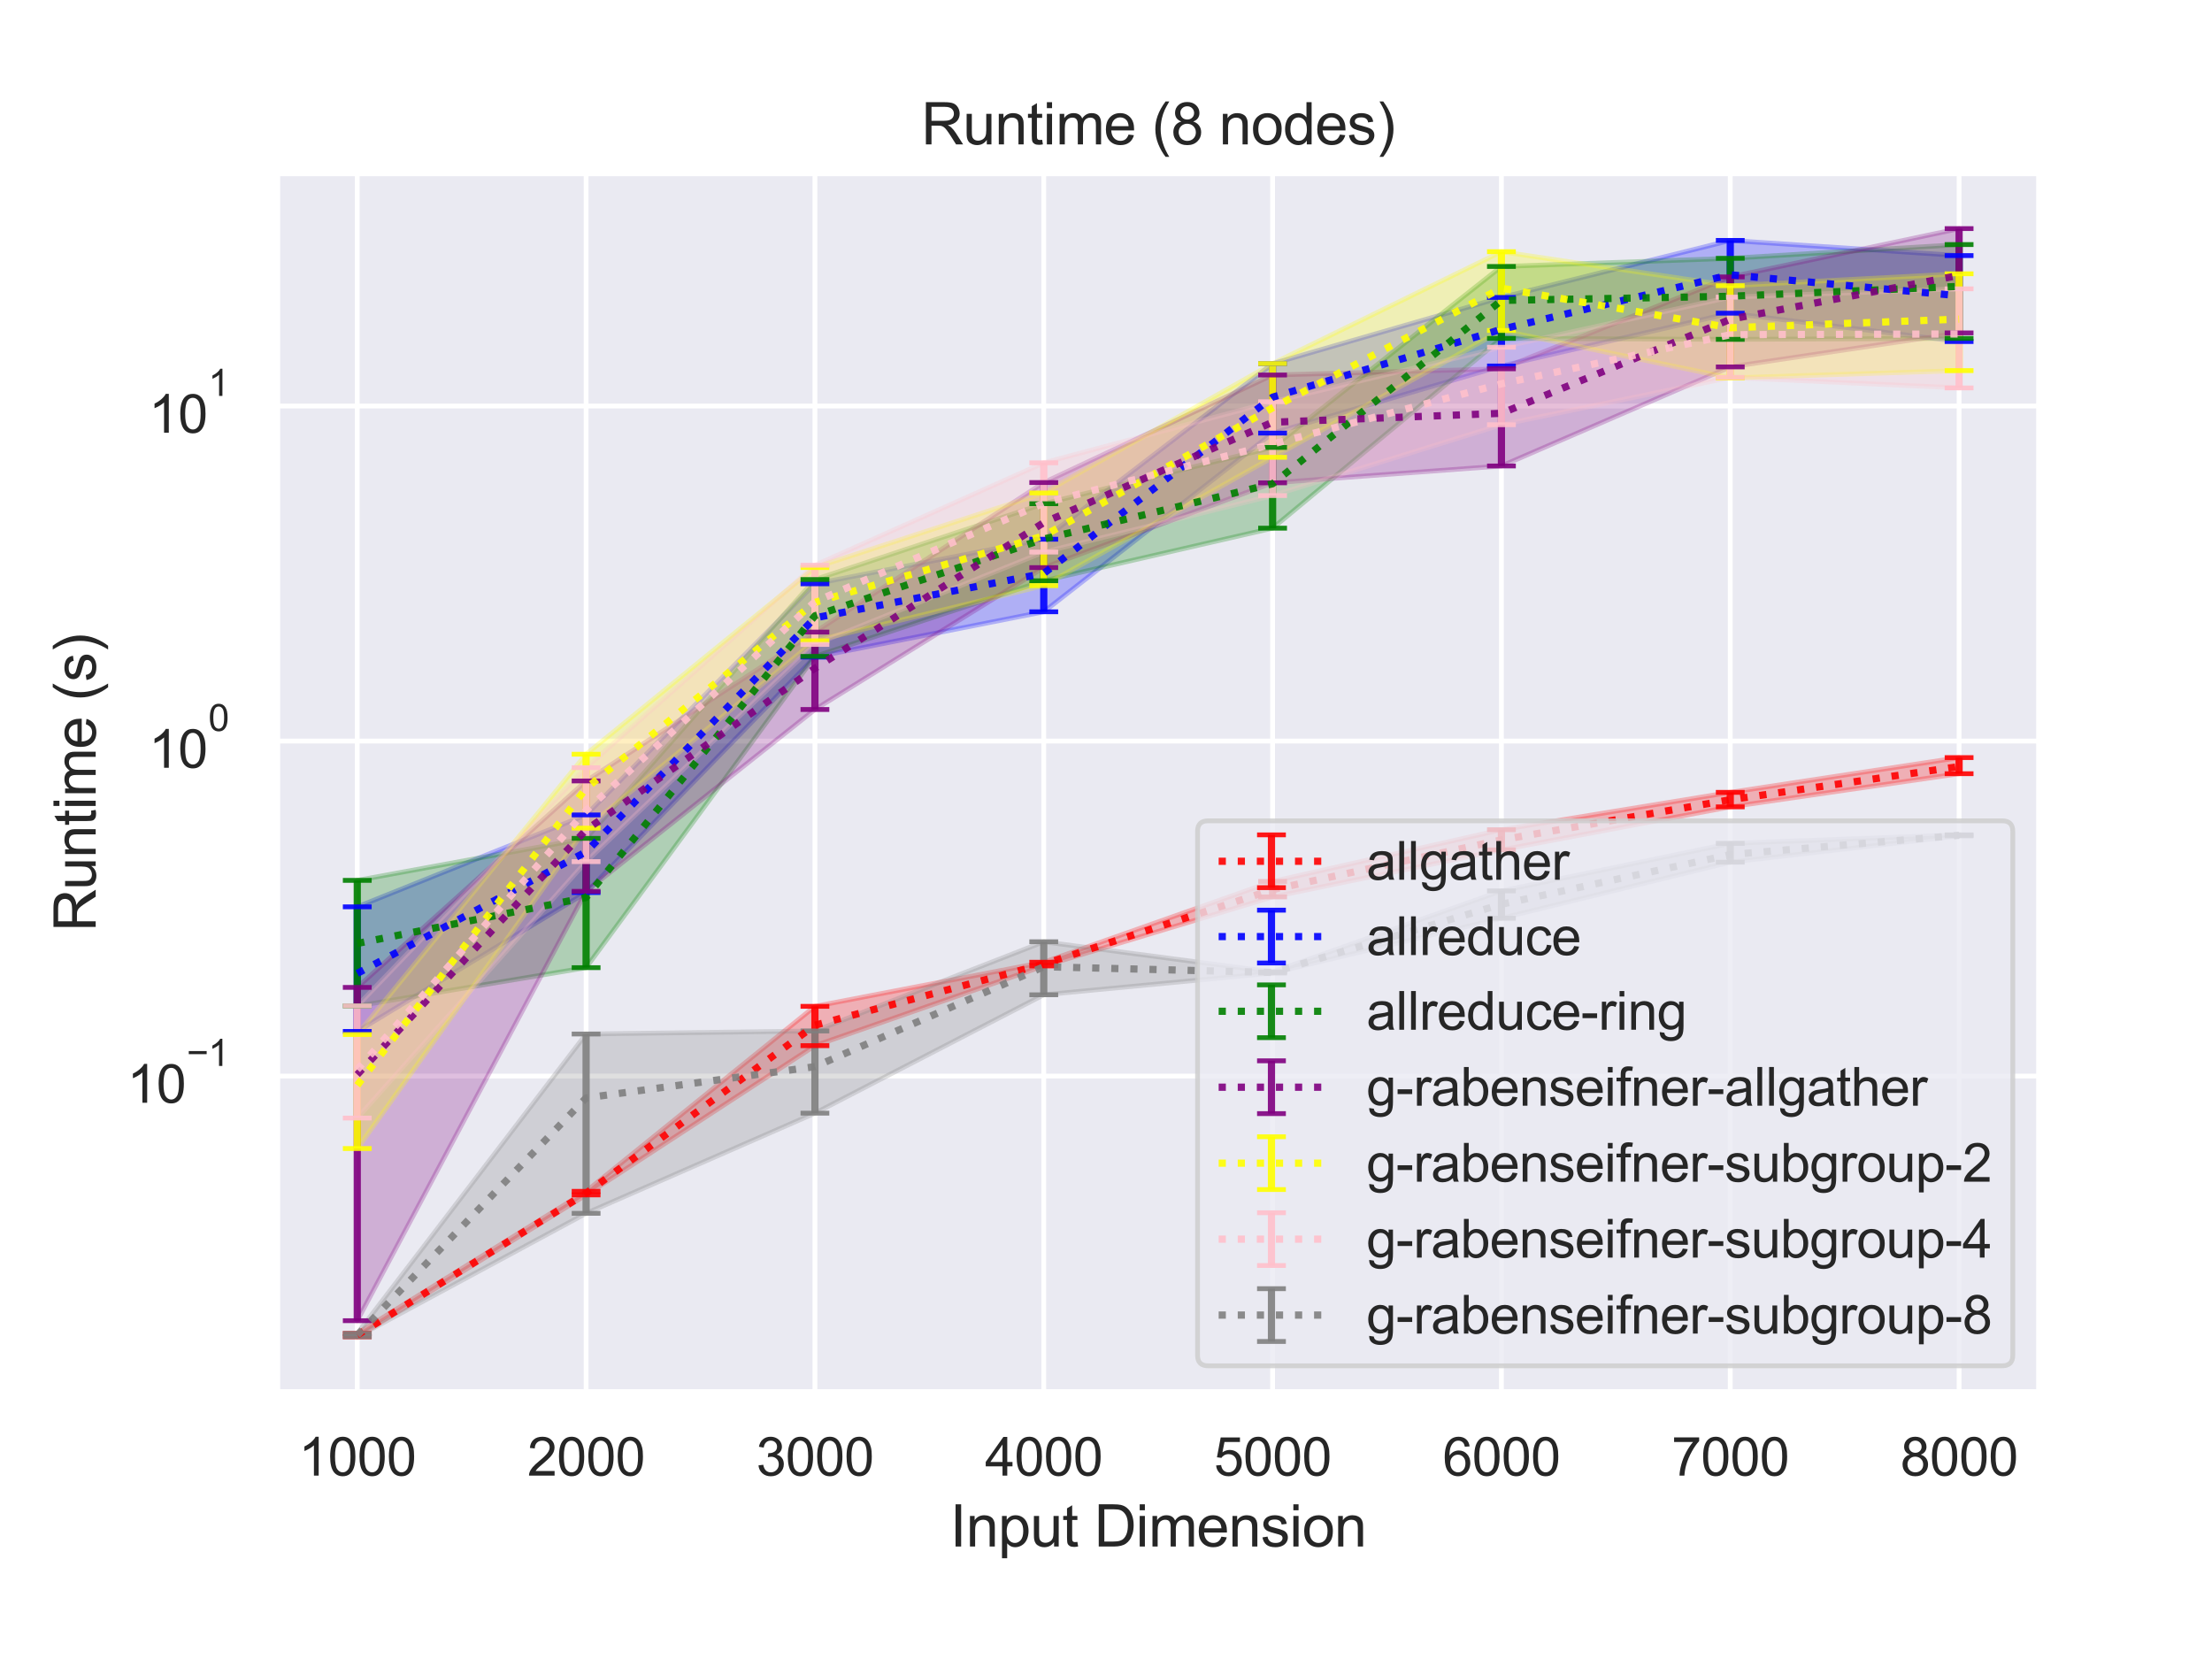 <?xml version="1.0" encoding="utf-8" standalone="no"?>
<!DOCTYPE svg PUBLIC "-//W3C//DTD SVG 1.1//EN"
  "http://www.w3.org/Graphics/SVG/1.1/DTD/svg11.dtd">
<svg height="345.6pt" version="1.1" viewBox="0 0 460.8 345.6" width="460.8pt" xmlns="http://www.w3.org/2000/svg" xmlns:xlink="http://www.w3.org/1999/xlink">
 <defs>
  <style type="text/css">*{stroke-linecap:butt;stroke-linejoin:round;}</style>
 </defs>
 <g id="figure_1">
  <g id="patch_1">
   <path d="M 0 345.6 
L 460.8 345.6 
L 460.8 0 
L 0 0 
z
" style="fill:#ffffff;"/>
  </g>
  <g id="axes_1">
   <g id="patch_2">
    <path d="M 57.74 290.02 
L 424.8 290.02 
L 424.8 36.083 
L 57.74 36.083 
z
" style="fill:#eaeaf2;"/>
   </g>
   <g id="matplotlib.axis_1">
    <g id="xtick_1">
     <g id="line2d_1">
      <path clip-path="url(#p3627685601)" d="M 74.425 290.02 
L 74.425 36.083 
" style="fill:none;stroke:#ffffff;stroke-linecap:round;"/>
     </g>
     <g id="text_1">
      <!-- 1000 -->
      <g style="fill:#262626;" transform="translate(62.19 307.394)scale(0.11 -0.11)">
       <defs>
        <path d="M 2384 0 
L 1822 0 
L 1822 3584 
Q 1619 3391 1289 3197 
Q 959 3003 697 2906 
L 697 3450 
Q 1169 3672 1522 3987 
Q 1875 4303 2022 4600 
L 2384 4600 
L 2384 0 
z
" id="ArialMT-31" transform="scale(0.016)"/>
        <path d="M 266 2259 
Q 266 3072 433 3567 
Q 600 4063 929 4331 
Q 1259 4600 1759 4600 
Q 2128 4600 2406 4451 
Q 2684 4303 2865 4023 
Q 3047 3744 3150 3342 
Q 3253 2941 3253 2259 
Q 3253 1453 3087 958 
Q 2922 463 2592 192 
Q 2263 -78 1759 -78 
Q 1097 -78 719 397 
Q 266 969 266 2259 
z
M 844 2259 
Q 844 1131 1108 757 
Q 1372 384 1759 384 
Q 2147 384 2411 759 
Q 2675 1134 2675 2259 
Q 2675 3391 2411 3762 
Q 2147 4134 1753 4134 
Q 1366 4134 1134 3806 
Q 844 3388 844 2259 
z
" id="ArialMT-30" transform="scale(0.016)"/>
       </defs>
       <use xlink:href="#ArialMT-31"/>
       <use x="55.615" xlink:href="#ArialMT-30"/>
       <use x="111.23" xlink:href="#ArialMT-30"/>
       <use x="166.846" xlink:href="#ArialMT-30"/>
      </g>
     </g>
    </g>
    <g id="xtick_2">
     <g id="line2d_2">
      <path clip-path="url(#p3627685601)" d="M 122.095 290.02 
L 122.095 36.083 
" style="fill:none;stroke:#ffffff;stroke-linecap:round;"/>
     </g>
     <g id="text_2">
      <!-- 2000 -->
      <g style="fill:#262626;" transform="translate(109.861 307.394)scale(0.11 -0.11)">
       <defs>
        <path d="M 3222 541 
L 3222 0 
L 194 0 
Q 188 203 259 391 
Q 375 700 629 1000 
Q 884 1300 1366 1694 
Q 2113 2306 2375 2664 
Q 2638 3022 2638 3341 
Q 2638 3675 2398 3904 
Q 2159 4134 1775 4134 
Q 1369 4134 1125 3890 
Q 881 3647 878 3216 
L 300 3275 
Q 359 3922 746 4261 
Q 1134 4600 1788 4600 
Q 2447 4600 2831 4234 
Q 3216 3869 3216 3328 
Q 3216 3053 3103 2787 
Q 2991 2522 2730 2228 
Q 2469 1934 1863 1422 
Q 1356 997 1212 845 
Q 1069 694 975 541 
L 3222 541 
z
" id="ArialMT-32" transform="scale(0.016)"/>
       </defs>
       <use xlink:href="#ArialMT-32"/>
       <use x="55.615" xlink:href="#ArialMT-30"/>
       <use x="111.23" xlink:href="#ArialMT-30"/>
       <use x="166.846" xlink:href="#ArialMT-30"/>
      </g>
     </g>
    </g>
    <g id="xtick_3">
     <g id="line2d_3">
      <path clip-path="url(#p3627685601)" d="M 169.765 290.02 
L 169.765 36.083 
" style="fill:none;stroke:#ffffff;stroke-linecap:round;"/>
     </g>
     <g id="text_3">
      <!-- 3000 -->
      <g style="fill:#262626;" transform="translate(157.531 307.394)scale(0.11 -0.11)">
       <defs>
        <path d="M 269 1209 
L 831 1284 
Q 928 806 1161 595 
Q 1394 384 1728 384 
Q 2125 384 2398 659 
Q 2672 934 2672 1341 
Q 2672 1728 2419 1979 
Q 2166 2231 1775 2231 
Q 1616 2231 1378 2169 
L 1441 2663 
Q 1497 2656 1531 2656 
Q 1891 2656 2178 2843 
Q 2466 3031 2466 3422 
Q 2466 3731 2256 3934 
Q 2047 4138 1716 4138 
Q 1388 4138 1169 3931 
Q 950 3725 888 3313 
L 325 3413 
Q 428 3978 793 4289 
Q 1159 4600 1703 4600 
Q 2078 4600 2393 4439 
Q 2709 4278 2876 4000 
Q 3044 3722 3044 3409 
Q 3044 3113 2884 2869 
Q 2725 2625 2413 2481 
Q 2819 2388 3044 2092 
Q 3269 1797 3269 1353 
Q 3269 753 2831 336 
Q 2394 -81 1725 -81 
Q 1122 -81 723 278 
Q 325 638 269 1209 
z
" id="ArialMT-33" transform="scale(0.016)"/>
       </defs>
       <use xlink:href="#ArialMT-33"/>
       <use x="55.615" xlink:href="#ArialMT-30"/>
       <use x="111.23" xlink:href="#ArialMT-30"/>
       <use x="166.846" xlink:href="#ArialMT-30"/>
      </g>
     </g>
    </g>
    <g id="xtick_4">
     <g id="line2d_4">
      <path clip-path="url(#p3627685601)" d="M 217.435 290.02 
L 217.435 36.083 
" style="fill:none;stroke:#ffffff;stroke-linecap:round;"/>
     </g>
     <g id="text_4">
      <!-- 4000 -->
      <g style="fill:#262626;" transform="translate(205.201 307.394)scale(0.11 -0.11)">
       <defs>
        <path d="M 2069 0 
L 2069 1097 
L 81 1097 
L 81 1613 
L 2172 4581 
L 2631 4581 
L 2631 1613 
L 3250 1613 
L 3250 1097 
L 2631 1097 
L 2631 0 
L 2069 0 
z
M 2069 1613 
L 2069 3678 
L 634 1613 
L 2069 1613 
z
" id="ArialMT-34" transform="scale(0.016)"/>
       </defs>
       <use xlink:href="#ArialMT-34"/>
       <use x="55.615" xlink:href="#ArialMT-30"/>
       <use x="111.23" xlink:href="#ArialMT-30"/>
       <use x="166.846" xlink:href="#ArialMT-30"/>
      </g>
     </g>
    </g>
    <g id="xtick_5">
     <g id="line2d_5">
      <path clip-path="url(#p3627685601)" d="M 265.105 290.02 
L 265.105 36.083 
" style="fill:none;stroke:#ffffff;stroke-linecap:round;"/>
     </g>
     <g id="text_5">
      <!-- 5000 -->
      <g style="fill:#262626;" transform="translate(252.871 307.394)scale(0.11 -0.11)">
       <defs>
        <path d="M 266 1200 
L 856 1250 
Q 922 819 1161 601 
Q 1400 384 1738 384 
Q 2144 384 2425 690 
Q 2706 997 2706 1503 
Q 2706 1984 2436 2262 
Q 2166 2541 1728 2541 
Q 1456 2541 1237 2417 
Q 1019 2294 894 2097 
L 366 2166 
L 809 4519 
L 3088 4519 
L 3088 3981 
L 1259 3981 
L 1013 2750 
Q 1425 3038 1878 3038 
Q 2478 3038 2890 2622 
Q 3303 2206 3303 1553 
Q 3303 931 2941 478 
Q 2500 -78 1738 -78 
Q 1113 -78 717 272 
Q 322 622 266 1200 
z
" id="ArialMT-35" transform="scale(0.016)"/>
       </defs>
       <use xlink:href="#ArialMT-35"/>
       <use x="55.615" xlink:href="#ArialMT-30"/>
       <use x="111.23" xlink:href="#ArialMT-30"/>
       <use x="166.846" xlink:href="#ArialMT-30"/>
      </g>
     </g>
    </g>
    <g id="xtick_6">
     <g id="line2d_6">
      <path clip-path="url(#p3627685601)" d="M 312.775 290.02 
L 312.775 36.083 
" style="fill:none;stroke:#ffffff;stroke-linecap:round;"/>
     </g>
     <g id="text_6">
      <!-- 6000 -->
      <g style="fill:#262626;" transform="translate(300.541 307.394)scale(0.11 -0.11)">
       <defs>
        <path d="M 3184 3459 
L 2625 3416 
Q 2550 3747 2413 3897 
Q 2184 4138 1850 4138 
Q 1581 4138 1378 3988 
Q 1113 3794 959 3422 
Q 806 3050 800 2363 
Q 1003 2672 1297 2822 
Q 1591 2972 1913 2972 
Q 2475 2972 2870 2558 
Q 3266 2144 3266 1488 
Q 3266 1056 3080 686 
Q 2894 316 2569 119 
Q 2244 -78 1831 -78 
Q 1128 -78 684 439 
Q 241 956 241 2144 
Q 241 3472 731 4075 
Q 1159 4600 1884 4600 
Q 2425 4600 2770 4297 
Q 3116 3994 3184 3459 
z
M 888 1484 
Q 888 1194 1011 928 
Q 1134 663 1356 523 
Q 1578 384 1822 384 
Q 2178 384 2434 671 
Q 2691 959 2691 1453 
Q 2691 1928 2437 2201 
Q 2184 2475 1800 2475 
Q 1419 2475 1153 2201 
Q 888 1928 888 1484 
z
" id="ArialMT-36" transform="scale(0.016)"/>
       </defs>
       <use xlink:href="#ArialMT-36"/>
       <use x="55.615" xlink:href="#ArialMT-30"/>
       <use x="111.23" xlink:href="#ArialMT-30"/>
       <use x="166.846" xlink:href="#ArialMT-30"/>
      </g>
     </g>
    </g>
    <g id="xtick_7">
     <g id="line2d_7">
      <path clip-path="url(#p3627685601)" d="M 360.445 290.02 
L 360.445 36.083 
" style="fill:none;stroke:#ffffff;stroke-linecap:round;"/>
     </g>
     <g id="text_7">
      <!-- 7000 -->
      <g style="fill:#262626;" transform="translate(348.211 307.394)scale(0.11 -0.11)">
       <defs>
        <path d="M 303 3981 
L 303 4522 
L 3269 4522 
L 3269 4084 
Q 2831 3619 2401 2847 
Q 1972 2075 1738 1259 
Q 1569 684 1522 0 
L 944 0 
Q 953 541 1156 1306 
Q 1359 2072 1739 2783 
Q 2119 3494 2547 3981 
L 303 3981 
z
" id="ArialMT-37" transform="scale(0.016)"/>
       </defs>
       <use xlink:href="#ArialMT-37"/>
       <use x="55.615" xlink:href="#ArialMT-30"/>
       <use x="111.23" xlink:href="#ArialMT-30"/>
       <use x="166.846" xlink:href="#ArialMT-30"/>
      </g>
     </g>
    </g>
    <g id="xtick_8">
     <g id="line2d_8">
      <path clip-path="url(#p3627685601)" d="M 408.115 290.02 
L 408.115 36.083 
" style="fill:none;stroke:#ffffff;stroke-linecap:round;"/>
     </g>
     <g id="text_8">
      <!-- 8000 -->
      <g style="fill:#262626;" transform="translate(395.881 307.394)scale(0.11 -0.11)">
       <defs>
        <path d="M 1131 2484 
Q 781 2613 612 2850 
Q 444 3088 444 3419 
Q 444 3919 803 4259 
Q 1163 4600 1759 4600 
Q 2359 4600 2725 4251 
Q 3091 3903 3091 3403 
Q 3091 3084 2923 2848 
Q 2756 2613 2416 2484 
Q 2838 2347 3058 2040 
Q 3278 1734 3278 1309 
Q 3278 722 2862 322 
Q 2447 -78 1769 -78 
Q 1091 -78 675 323 
Q 259 725 259 1325 
Q 259 1772 486 2073 
Q 713 2375 1131 2484 
z
M 1019 3438 
Q 1019 3113 1228 2906 
Q 1438 2700 1772 2700 
Q 2097 2700 2305 2904 
Q 2513 3109 2513 3406 
Q 2513 3716 2298 3927 
Q 2084 4138 1766 4138 
Q 1444 4138 1231 3931 
Q 1019 3725 1019 3438 
z
M 838 1322 
Q 838 1081 952 856 
Q 1066 631 1291 507 
Q 1516 384 1775 384 
Q 2178 384 2440 643 
Q 2703 903 2703 1303 
Q 2703 1709 2433 1975 
Q 2163 2241 1756 2241 
Q 1359 2241 1098 1978 
Q 838 1716 838 1322 
z
" id="ArialMT-38" transform="scale(0.016)"/>
       </defs>
       <use xlink:href="#ArialMT-38"/>
       <use x="55.615" xlink:href="#ArialMT-30"/>
       <use x="111.23" xlink:href="#ArialMT-30"/>
       <use x="166.846" xlink:href="#ArialMT-30"/>
      </g>
     </g>
    </g>
    <g id="text_9">
     <!-- Input Dimension -->
     <g style="fill:#262626;" transform="translate(197.916 322.169)scale(0.12 -0.12)">
      <defs>
       <path d="M 597 0 
L 597 4581 
L 1203 4581 
L 1203 0 
L 597 0 
z
" id="ArialMT-49" transform="scale(0.016)"/>
       <path d="M 422 0 
L 422 3319 
L 928 3319 
L 928 2847 
Q 1294 3394 1984 3394 
Q 2284 3394 2536 3286 
Q 2788 3178 2913 3003 
Q 3038 2828 3088 2588 
Q 3119 2431 3119 2041 
L 3119 0 
L 2556 0 
L 2556 2019 
Q 2556 2363 2490 2533 
Q 2425 2703 2258 2804 
Q 2091 2906 1866 2906 
Q 1506 2906 1245 2678 
Q 984 2450 984 1813 
L 984 0 
L 422 0 
z
" id="ArialMT-6e" transform="scale(0.016)"/>
       <path d="M 422 -1272 
L 422 3319 
L 934 3319 
L 934 2888 
Q 1116 3141 1344 3267 
Q 1572 3394 1897 3394 
Q 2322 3394 2647 3175 
Q 2972 2956 3137 2557 
Q 3303 2159 3303 1684 
Q 3303 1175 3120 767 
Q 2938 359 2589 142 
Q 2241 -75 1856 -75 
Q 1575 -75 1351 44 
Q 1128 163 984 344 
L 984 -1272 
L 422 -1272 
z
M 931 1641 
Q 931 1000 1190 694 
Q 1450 388 1819 388 
Q 2194 388 2461 705 
Q 2728 1022 2728 1688 
Q 2728 2322 2467 2637 
Q 2206 2953 1844 2953 
Q 1484 2953 1207 2617 
Q 931 2281 931 1641 
z
" id="ArialMT-70" transform="scale(0.016)"/>
       <path d="M 2597 0 
L 2597 488 
Q 2209 -75 1544 -75 
Q 1250 -75 995 37 
Q 741 150 617 320 
Q 494 491 444 738 
Q 409 903 409 1263 
L 409 3319 
L 972 3319 
L 972 1478 
Q 972 1038 1006 884 
Q 1059 663 1231 536 
Q 1403 409 1656 409 
Q 1909 409 2131 539 
Q 2353 669 2445 892 
Q 2538 1116 2538 1541 
L 2538 3319 
L 3100 3319 
L 3100 0 
L 2597 0 
z
" id="ArialMT-75" transform="scale(0.016)"/>
       <path d="M 1650 503 
L 1731 6 
Q 1494 -44 1306 -44 
Q 1000 -44 831 53 
Q 663 150 594 308 
Q 525 466 525 972 
L 525 2881 
L 113 2881 
L 113 3319 
L 525 3319 
L 525 4141 
L 1084 4478 
L 1084 3319 
L 1650 3319 
L 1650 2881 
L 1084 2881 
L 1084 941 
Q 1084 700 1114 631 
Q 1144 563 1211 522 
Q 1278 481 1403 481 
Q 1497 481 1650 503 
z
" id="ArialMT-74" transform="scale(0.016)"/>
       <path id="ArialMT-20" transform="scale(0.016)"/>
       <path d="M 494 0 
L 494 4581 
L 2072 4581 
Q 2606 4581 2888 4516 
Q 3281 4425 3559 4188 
Q 3922 3881 4101 3404 
Q 4281 2928 4281 2316 
Q 4281 1794 4159 1391 
Q 4038 988 3847 723 
Q 3656 459 3429 307 
Q 3203 156 2883 78 
Q 2563 0 2147 0 
L 494 0 
z
M 1100 541 
L 2078 541 
Q 2531 541 2789 625 
Q 3047 709 3200 863 
Q 3416 1078 3536 1442 
Q 3656 1806 3656 2325 
Q 3656 3044 3420 3430 
Q 3184 3816 2847 3947 
Q 2603 4041 2063 4041 
L 1100 4041 
L 1100 541 
z
" id="ArialMT-44" transform="scale(0.016)"/>
       <path d="M 425 3934 
L 425 4581 
L 988 4581 
L 988 3934 
L 425 3934 
z
M 425 0 
L 425 3319 
L 988 3319 
L 988 0 
L 425 0 
z
" id="ArialMT-69" transform="scale(0.016)"/>
       <path d="M 422 0 
L 422 3319 
L 925 3319 
L 925 2853 
Q 1081 3097 1340 3245 
Q 1600 3394 1931 3394 
Q 2300 3394 2536 3241 
Q 2772 3088 2869 2813 
Q 3263 3394 3894 3394 
Q 4388 3394 4653 3120 
Q 4919 2847 4919 2278 
L 4919 0 
L 4359 0 
L 4359 2091 
Q 4359 2428 4304 2576 
Q 4250 2725 4106 2815 
Q 3963 2906 3769 2906 
Q 3419 2906 3187 2673 
Q 2956 2441 2956 1928 
L 2956 0 
L 2394 0 
L 2394 2156 
Q 2394 2531 2256 2718 
Q 2119 2906 1806 2906 
Q 1569 2906 1367 2781 
Q 1166 2656 1075 2415 
Q 984 2175 984 1722 
L 984 0 
L 422 0 
z
" id="ArialMT-6d" transform="scale(0.016)"/>
       <path d="M 2694 1069 
L 3275 997 
Q 3138 488 2766 206 
Q 2394 -75 1816 -75 
Q 1088 -75 661 373 
Q 234 822 234 1631 
Q 234 2469 665 2931 
Q 1097 3394 1784 3394 
Q 2450 3394 2872 2941 
Q 3294 2488 3294 1666 
Q 3294 1616 3291 1516 
L 816 1516 
Q 847 969 1125 678 
Q 1403 388 1819 388 
Q 2128 388 2347 550 
Q 2566 713 2694 1069 
z
M 847 1978 
L 2700 1978 
Q 2663 2397 2488 2606 
Q 2219 2931 1791 2931 
Q 1403 2931 1139 2672 
Q 875 2413 847 1978 
z
" id="ArialMT-65" transform="scale(0.016)"/>
       <path d="M 197 991 
L 753 1078 
Q 800 744 1014 566 
Q 1228 388 1613 388 
Q 2000 388 2187 545 
Q 2375 703 2375 916 
Q 2375 1106 2209 1216 
Q 2094 1291 1634 1406 
Q 1016 1563 777 1677 
Q 538 1791 414 1992 
Q 291 2194 291 2438 
Q 291 2659 392 2848 
Q 494 3038 669 3163 
Q 800 3259 1026 3326 
Q 1253 3394 1513 3394 
Q 1903 3394 2198 3281 
Q 2494 3169 2634 2976 
Q 2775 2784 2828 2463 
L 2278 2388 
Q 2241 2644 2061 2787 
Q 1881 2931 1553 2931 
Q 1166 2931 1000 2803 
Q 834 2675 834 2503 
Q 834 2394 903 2306 
Q 972 2216 1119 2156 
Q 1203 2125 1616 2013 
Q 2213 1853 2448 1751 
Q 2684 1650 2818 1456 
Q 2953 1263 2953 975 
Q 2953 694 2789 445 
Q 2625 197 2315 61 
Q 2006 -75 1616 -75 
Q 969 -75 630 194 
Q 291 463 197 991 
z
" id="ArialMT-73" transform="scale(0.016)"/>
       <path d="M 213 1659 
Q 213 2581 725 3025 
Q 1153 3394 1769 3394 
Q 2453 3394 2887 2945 
Q 3322 2497 3322 1706 
Q 3322 1066 3130 698 
Q 2938 331 2570 128 
Q 2203 -75 1769 -75 
Q 1072 -75 642 372 
Q 213 819 213 1659 
z
M 791 1659 
Q 791 1022 1069 705 
Q 1347 388 1769 388 
Q 2188 388 2466 706 
Q 2744 1025 2744 1678 
Q 2744 2294 2464 2611 
Q 2184 2928 1769 2928 
Q 1347 2928 1069 2612 
Q 791 2297 791 1659 
z
" id="ArialMT-6f" transform="scale(0.016)"/>
      </defs>
      <use xlink:href="#ArialMT-49"/>
      <use x="27.783" xlink:href="#ArialMT-6e"/>
      <use x="83.398" xlink:href="#ArialMT-70"/>
      <use x="139.014" xlink:href="#ArialMT-75"/>
      <use x="194.629" xlink:href="#ArialMT-74"/>
      <use x="222.412" xlink:href="#ArialMT-20"/>
      <use x="250.195" xlink:href="#ArialMT-44"/>
      <use x="322.412" xlink:href="#ArialMT-69"/>
      <use x="344.629" xlink:href="#ArialMT-6d"/>
      <use x="427.93" xlink:href="#ArialMT-65"/>
      <use x="483.545" xlink:href="#ArialMT-6e"/>
      <use x="539.16" xlink:href="#ArialMT-73"/>
      <use x="589.16" xlink:href="#ArialMT-69"/>
      <use x="611.377" xlink:href="#ArialMT-6f"/>
      <use x="666.992" xlink:href="#ArialMT-6e"/>
     </g>
    </g>
   </g>
   <g id="matplotlib.axis_2">
    <g id="ytick_1">
     <g id="line2d_9">
      <path clip-path="url(#p3627685601)" d="M 57.74 224.165 
L 424.8 224.165 
" style="fill:none;stroke:#ffffff;stroke-linecap:round;"/>
     </g>
     <g id="text_10">
      <!-- $\mathdefault{10^{-1}}$ -->
      <g style="fill:#262626;" transform="translate(26.46 229.837)scale(0.11 -0.11)">
       <defs>
        <path d="M 3381 1997 
L 356 1997 
L 356 2522 
L 3381 2522 
L 3381 1997 
z
" id="ArialMT-2212" transform="scale(0.016)"/>
       </defs>
       <use transform="translate(0 0.994)" xlink:href="#ArialMT-31"/>
       <use transform="translate(55.615 0.994)" xlink:href="#ArialMT-30"/>
       <use transform="translate(112.973 70.688)scale(0.7)" xlink:href="#ArialMT-2212"/>
       <use transform="translate(153.852 70.688)scale(0.7)" xlink:href="#ArialMT-31"/>
      </g>
     </g>
    </g>
    <g id="ytick_2">
     <g id="line2d_10">
      <path clip-path="url(#p3627685601)" d="M 57.74 154.375 
L 424.8 154.375 
" style="fill:none;stroke:#ffffff;stroke-linecap:round;"/>
     </g>
     <g id="text_11">
      <!-- $\mathdefault{10^{0}}$ -->
      <g style="fill:#262626;" transform="translate(30.97 160.047)scale(0.11 -0.11)">
       <use transform="translate(0 0.994)" xlink:href="#ArialMT-31"/>
       <use transform="translate(55.615 0.994)" xlink:href="#ArialMT-30"/>
       <use transform="translate(112.973 70.688)scale(0.7)" xlink:href="#ArialMT-30"/>
      </g>
     </g>
    </g>
    <g id="ytick_3">
     <g id="line2d_11">
      <path clip-path="url(#p3627685601)" d="M 57.74 84.584 
L 424.8 84.584 
" style="fill:none;stroke:#ffffff;stroke-linecap:round;"/>
     </g>
     <g id="text_12">
      <!-- $\mathdefault{10^{1}}$ -->
      <g style="fill:#262626;" transform="translate(30.97 90.256)scale(0.11 -0.11)">
       <use transform="translate(0 0.994)" xlink:href="#ArialMT-31"/>
       <use transform="translate(55.615 0.994)" xlink:href="#ArialMT-30"/>
       <use transform="translate(112.973 70.688)scale(0.7)" xlink:href="#ArialMT-31"/>
      </g>
     </g>
    </g>
    <g id="ytick_4"/>
    <g id="ytick_5"/>
    <g id="ytick_6"/>
    <g id="ytick_7"/>
    <g id="ytick_8"/>
    <g id="ytick_9"/>
    <g id="ytick_10"/>
    <g id="ytick_11"/>
    <g id="ytick_12"/>
    <g id="ytick_13"/>
    <g id="ytick_14"/>
    <g id="ytick_15"/>
    <g id="ytick_16"/>
    <g id="ytick_17"/>
    <g id="ytick_18"/>
    <g id="ytick_19"/>
    <g id="ytick_20"/>
    <g id="ytick_21"/>
    <g id="ytick_22"/>
    <g id="ytick_23"/>
    <g id="ytick_24"/>
    <g id="ytick_25"/>
    <g id="ytick_26"/>
    <g id="ytick_27"/>
    <g id="ytick_28"/>
    <g id="ytick_29"/>
    <g id="ytick_30"/>
    <g id="text_13">
     <!-- Runtime (s) -->
     <g style="fill:#262626;" transform="translate(19.934 194.055)rotate(-90)scale(0.12 -0.12)">
      <defs>
       <path d="M 503 0 
L 503 4581 
L 2534 4581 
Q 3147 4581 3465 4457 
Q 3784 4334 3975 4021 
Q 4166 3709 4166 3331 
Q 4166 2844 3850 2509 
Q 3534 2175 2875 2084 
Q 3116 1969 3241 1856 
Q 3506 1613 3744 1247 
L 4541 0 
L 3778 0 
L 3172 953 
Q 2906 1366 2734 1584 
Q 2563 1803 2427 1890 
Q 2291 1978 2150 2013 
Q 2047 2034 1813 2034 
L 1109 2034 
L 1109 0 
L 503 0 
z
M 1109 2559 
L 2413 2559 
Q 2828 2559 3062 2645 
Q 3297 2731 3419 2920 
Q 3541 3109 3541 3331 
Q 3541 3656 3305 3865 
Q 3069 4075 2559 4075 
L 1109 4075 
L 1109 2559 
z
" id="ArialMT-52" transform="scale(0.016)"/>
       <path d="M 1497 -1347 
Q 1031 -759 709 28 
Q 388 816 388 1659 
Q 388 2403 628 3084 
Q 909 3875 1497 4659 
L 1900 4659 
Q 1522 4009 1400 3731 
Q 1209 3300 1100 2831 
Q 966 2247 966 1656 
Q 966 153 1900 -1347 
L 1497 -1347 
z
" id="ArialMT-28" transform="scale(0.016)"/>
       <path d="M 791 -1347 
L 388 -1347 
Q 1322 153 1322 1656 
Q 1322 2244 1188 2822 
Q 1081 3291 891 3722 
Q 769 4003 388 4659 
L 791 4659 
Q 1378 3875 1659 3084 
Q 1900 2403 1900 1659 
Q 1900 816 1576 28 
Q 1253 -759 791 -1347 
z
" id="ArialMT-29" transform="scale(0.016)"/>
      </defs>
      <use xlink:href="#ArialMT-52"/>
      <use x="72.217" xlink:href="#ArialMT-75"/>
      <use x="127.832" xlink:href="#ArialMT-6e"/>
      <use x="183.447" xlink:href="#ArialMT-74"/>
      <use x="211.23" xlink:href="#ArialMT-69"/>
      <use x="233.447" xlink:href="#ArialMT-6d"/>
      <use x="316.748" xlink:href="#ArialMT-65"/>
      <use x="372.363" xlink:href="#ArialMT-20"/>
      <use x="400.146" xlink:href="#ArialMT-28"/>
      <use x="433.447" xlink:href="#ArialMT-73"/>
      <use x="483.447" xlink:href="#ArialMT-29"/>
     </g>
    </g>
   </g>
   <g id="PolyCollection_1">
    <defs>
     <path d="M 74.425 -67.824 
L 74.425 -67.123 
L 122.095 -96.675 
L 169.765 -127.769 
L 217.435 -144.384 
L 265.105 -158.754 
L 312.775 -168.551 
L 360.445 -177.516 
L 408.115 -184.428 
L 408.115 -187.783 
L 408.115 -187.783 
L 360.445 -180.537 
L 312.775 -172.753 
L 265.105 -161.98 
L 217.435 -145.151 
L 169.765 -135.964 
L 122.095 -97.418 
L 74.425 -67.824 
z
" id="m04cae0756a" style="stroke:#ff0000;stroke-opacity:0.25;"/>
    </defs>
    <g clip-path="url(#p3627685601)">
     <use style="fill:#ff0000;fill-opacity:0.25;stroke:#ff0000;stroke-opacity:0.25;" x="0" xlink:href="#m04cae0756a" y="345.6"/>
    </g>
   </g>
   <g id="PolyCollection_2">
    <defs>
     <path d="M 74.425 -156.69 
L 74.425 -130.738 
L 122.095 -159.662 
L 169.765 -208.724 
L 217.435 -218.157 
L 265.105 -255.377 
L 312.775 -269.357 
L 360.445 -280.356 
L 408.115 -274.448 
L 408.115 -292.355 
L 408.115 -292.355 
L 360.445 -295.515 
L 312.775 -283.637 
L 265.105 -269.844 
L 217.435 -233.267 
L 169.765 -223.987 
L 122.095 -175.835 
L 74.425 -156.69 
z
" id="m4d7a5aaffe" style="stroke:#0000ff;stroke-opacity:0.25;"/>
    </defs>
    <g clip-path="url(#p3627685601)">
     <use style="fill:#0000ff;fill-opacity:0.25;stroke:#0000ff;stroke-opacity:0.25;" x="0" xlink:href="#m4d7a5aaffe" y="345.6"/>
    </g>
   </g>
   <g id="PolyCollection_3">
    <defs>
     <path d="M 74.425 -162.203 
L 74.425 -136.042 
L 122.095 -144.023 
L 169.765 -208.862 
L 217.435 -224.622 
L 265.105 -235.572 
L 312.775 -275.106 
L 360.445 -274.906 
L 408.115 -275.11 
L 408.115 -294.653 
L 408.115 -294.653 
L 360.445 -291.789 
L 312.775 -290.085 
L 265.105 -252.39 
L 217.435 -240.669 
L 169.765 -224.879 
L 122.095 -170.955 
L 74.425 -162.203 
z
" id="ma2f8cf7a0b" style="stroke:#008000;stroke-opacity:0.25;"/>
    </defs>
    <g clip-path="url(#p3627685601)">
     <use style="fill:#008000;fill-opacity:0.25;stroke:#008000;stroke-opacity:0.25;" x="0" xlink:href="#ma2f8cf7a0b" y="345.6"/>
    </g>
   </g>
   <g id="PolyCollection_4">
    <defs>
     <path d="M 74.425 -139.902 
L 74.425 -70.476 
L 122.095 -159.92 
L 169.765 -197.801 
L 217.435 -227.359 
L 265.105 -245.017 
L 312.775 -248.529 
L 360.445 -269.165 
L 408.115 -276.251 
L 408.115 -297.975 
L 408.115 -297.975 
L 360.445 -287.916 
L 312.775 -268.776 
L 265.105 -267.48 
L 217.435 -245.077 
L 169.765 -213.925 
L 122.095 -182.917 
L 74.425 -139.902 
z
" id="m7b69056f11" style="stroke:#800080;stroke-opacity:0.25;"/>
    </defs>
    <g clip-path="url(#p3627685601)">
     <use style="fill:#800080;fill-opacity:0.25;stroke:#800080;stroke-opacity:0.25;" x="0" xlink:href="#m7b69056f11" y="345.6"/>
    </g>
   </g>
   <g id="PolyCollection_5">
    <defs>
     <path d="M 74.425 -130.084 
L 74.425 -106.34 
L 122.095 -173.084 
L 169.765 -212.112 
L 217.435 -223.603 
L 265.105 -250.334 
L 312.775 -276.758 
L 360.445 -266.873 
L 408.115 -268.395 
L 408.115 -288.565 
L 408.115 -288.565 
L 360.445 -286.083 
L 312.775 -293.168 
L 265.105 -269.856 
L 217.435 -242.902 
L 169.765 -227.374 
L 122.095 -188.481 
L 74.425 -130.084 
z
" id="mc394f200cc" style="stroke:#ffff00;stroke-opacity:0.25;"/>
    </defs>
    <g clip-path="url(#p3627685601)">
     <use style="fill:#ffff00;fill-opacity:0.25;stroke:#ffff00;stroke-opacity:0.25;" x="0" xlink:href="#mc394f200cc" y="345.6"/>
    </g>
   </g>
   <g id="PolyCollection_6">
    <defs>
     <path d="M 74.425 -136.053 
L 74.425 -112.688 
L 122.095 -166.108 
L 169.765 -211.355 
L 217.435 -230.595 
L 265.105 -242.366 
L 312.775 -257.119 
L 360.445 -266.97 
L 408.115 -264.787 
L 408.115 -285.434 
L 408.115 -285.434 
L 360.445 -283.695 
L 312.775 -273.267 
L 265.105 -261.916 
L 217.435 -249.188 
L 169.765 -227.854 
L 122.095 -185.675 
L 74.425 -136.053 
z
" id="mbf6bbfa18b" style="stroke:#ffc0cb;stroke-opacity:0.25;"/>
    </defs>
    <g clip-path="url(#p3627685601)">
     <use style="fill:#ffc0cb;fill-opacity:0.25;stroke:#ffc0cb;stroke-opacity:0.25;" x="0" xlink:href="#mbf6bbfa18b" y="345.6"/>
    </g>
   </g>
   <g id="PolyCollection_7">
    <defs>
     <path d="M 74.425 -67.807 
L 74.425 -67.134 
L 122.095 -92.838 
L 169.765 -113.704 
L 217.435 -138.367 
L 265.105 -142.904 
L 312.775 -154.314 
L 360.445 -165.989 
L 408.115 -171.483 
L 408.115 -171.698 
L 408.115 -171.698 
L 360.445 -169.905 
L 312.775 -160.01 
L 265.105 -143.129 
L 217.435 -149.412 
L 169.765 -130.831 
L 122.095 -130.197 
L 74.425 -67.807 
z
" id="mf6e32e9449" style="stroke:#808080;stroke-opacity:0.25;"/>
    </defs>
    <g clip-path="url(#p3627685601)">
     <use style="fill:#808080;fill-opacity:0.25;stroke:#808080;stroke-opacity:0.25;" x="0" xlink:href="#mf6e32e9449" y="345.6"/>
    </g>
   </g>
   <g id="LineCollection_1">
    <path clip-path="url(#p3627685601)" d="M 74.425 278.477 
L 74.425 277.776 
" style="fill:none;stroke:#ff0000;stroke-opacity:0.9;stroke-width:1.5;"/>
    <path clip-path="url(#p3627685601)" d="M 122.095 248.925 
L 122.095 248.182 
" style="fill:none;stroke:#ff0000;stroke-opacity:0.9;stroke-width:1.5;"/>
    <path clip-path="url(#p3627685601)" d="M 169.765 217.831 
L 169.765 209.636 
" style="fill:none;stroke:#ff0000;stroke-opacity:0.9;stroke-width:1.5;"/>
    <path clip-path="url(#p3627685601)" d="M 217.435 201.216 
L 217.435 200.449 
" style="fill:none;stroke:#ff0000;stroke-opacity:0.9;stroke-width:1.5;"/>
    <path clip-path="url(#p3627685601)" d="M 265.105 186.846 
L 265.105 183.62 
" style="fill:none;stroke:#ff0000;stroke-opacity:0.9;stroke-width:1.5;"/>
    <path clip-path="url(#p3627685601)" d="M 312.775 177.049 
L 312.775 172.847 
" style="fill:none;stroke:#ff0000;stroke-opacity:0.9;stroke-width:1.5;"/>
    <path clip-path="url(#p3627685601)" d="M 360.445 168.084 
L 360.445 165.063 
" style="fill:none;stroke:#ff0000;stroke-opacity:0.9;stroke-width:1.5;"/>
    <path clip-path="url(#p3627685601)" d="M 408.115 161.172 
L 408.115 157.817 
" style="fill:none;stroke:#ff0000;stroke-opacity:0.9;stroke-width:1.5;"/>
   </g>
   <g id="LineCollection_2">
    <path clip-path="url(#p3627685601)" d="M 74.425 214.862 
L 74.425 188.91 
" style="fill:none;stroke:#0000ff;stroke-opacity:0.9;stroke-width:1.5;"/>
    <path clip-path="url(#p3627685601)" d="M 122.095 185.938 
L 122.095 169.765 
" style="fill:none;stroke:#0000ff;stroke-opacity:0.9;stroke-width:1.5;"/>
    <path clip-path="url(#p3627685601)" d="M 169.765 136.876 
L 169.765 121.613 
" style="fill:none;stroke:#0000ff;stroke-opacity:0.9;stroke-width:1.5;"/>
    <path clip-path="url(#p3627685601)" d="M 217.435 127.443 
L 217.435 112.333 
" style="fill:none;stroke:#0000ff;stroke-opacity:0.9;stroke-width:1.5;"/>
    <path clip-path="url(#p3627685601)" d="M 265.105 90.223 
L 265.105 75.756 
" style="fill:none;stroke:#0000ff;stroke-opacity:0.9;stroke-width:1.5;"/>
    <path clip-path="url(#p3627685601)" d="M 312.775 76.243 
L 312.775 61.963 
" style="fill:none;stroke:#0000ff;stroke-opacity:0.9;stroke-width:1.5;"/>
    <path clip-path="url(#p3627685601)" d="M 360.445 65.244 
L 360.445 50.085 
" style="fill:none;stroke:#0000ff;stroke-opacity:0.9;stroke-width:1.5;"/>
    <path clip-path="url(#p3627685601)" d="M 408.115 71.152 
L 408.115 53.245 
" style="fill:none;stroke:#0000ff;stroke-opacity:0.9;stroke-width:1.5;"/>
   </g>
   <g id="LineCollection_3">
    <path clip-path="url(#p3627685601)" d="M 74.425 209.558 
L 74.425 183.397 
" style="fill:none;stroke:#008000;stroke-opacity:0.9;stroke-width:1.5;"/>
    <path clip-path="url(#p3627685601)" d="M 122.095 201.577 
L 122.095 174.645 
" style="fill:none;stroke:#008000;stroke-opacity:0.9;stroke-width:1.5;"/>
    <path clip-path="url(#p3627685601)" d="M 169.765 136.738 
L 169.765 120.721 
" style="fill:none;stroke:#008000;stroke-opacity:0.9;stroke-width:1.5;"/>
    <path clip-path="url(#p3627685601)" d="M 217.435 120.978 
L 217.435 104.931 
" style="fill:none;stroke:#008000;stroke-opacity:0.9;stroke-width:1.5;"/>
    <path clip-path="url(#p3627685601)" d="M 265.105 110.028 
L 265.105 93.21 
" style="fill:none;stroke:#008000;stroke-opacity:0.9;stroke-width:1.5;"/>
    <path clip-path="url(#p3627685601)" d="M 312.775 70.494 
L 312.775 55.515 
" style="fill:none;stroke:#008000;stroke-opacity:0.9;stroke-width:1.5;"/>
    <path clip-path="url(#p3627685601)" d="M 360.445 70.694 
L 360.445 53.811 
" style="fill:none;stroke:#008000;stroke-opacity:0.9;stroke-width:1.5;"/>
    <path clip-path="url(#p3627685601)" d="M 408.115 70.49 
L 408.115 50.947 
" style="fill:none;stroke:#008000;stroke-opacity:0.9;stroke-width:1.5;"/>
   </g>
   <g id="LineCollection_4">
    <path clip-path="url(#p3627685601)" d="M 74.425 275.124 
L 74.425 205.698 
" style="fill:none;stroke:#800080;stroke-opacity:0.9;stroke-width:1.5;"/>
    <path clip-path="url(#p3627685601)" d="M 122.095 185.68 
L 122.095 162.683 
" style="fill:none;stroke:#800080;stroke-opacity:0.9;stroke-width:1.5;"/>
    <path clip-path="url(#p3627685601)" d="M 169.765 147.799 
L 169.765 131.675 
" style="fill:none;stroke:#800080;stroke-opacity:0.9;stroke-width:1.5;"/>
    <path clip-path="url(#p3627685601)" d="M 217.435 118.241 
L 217.435 100.523 
" style="fill:none;stroke:#800080;stroke-opacity:0.9;stroke-width:1.5;"/>
    <path clip-path="url(#p3627685601)" d="M 265.105 100.583 
L 265.105 78.12 
" style="fill:none;stroke:#800080;stroke-opacity:0.9;stroke-width:1.5;"/>
    <path clip-path="url(#p3627685601)" d="M 312.775 97.071 
L 312.775 76.824 
" style="fill:none;stroke:#800080;stroke-opacity:0.9;stroke-width:1.5;"/>
    <path clip-path="url(#p3627685601)" d="M 360.445 76.435 
L 360.445 57.684 
" style="fill:none;stroke:#800080;stroke-opacity:0.9;stroke-width:1.5;"/>
    <path clip-path="url(#p3627685601)" d="M 408.115 69.349 
L 408.115 47.625 
" style="fill:none;stroke:#800080;stroke-opacity:0.9;stroke-width:1.5;"/>
   </g>
   <g id="LineCollection_5">
    <path clip-path="url(#p3627685601)" d="M 74.425 239.26 
L 74.425 215.516 
" style="fill:none;stroke:#ffff00;stroke-opacity:0.9;stroke-width:1.5;"/>
    <path clip-path="url(#p3627685601)" d="M 122.095 172.516 
L 122.095 157.119 
" style="fill:none;stroke:#ffff00;stroke-opacity:0.9;stroke-width:1.5;"/>
    <path clip-path="url(#p3627685601)" d="M 169.765 133.488 
L 169.765 118.226 
" style="fill:none;stroke:#ffff00;stroke-opacity:0.9;stroke-width:1.5;"/>
    <path clip-path="url(#p3627685601)" d="M 217.435 121.997 
L 217.435 102.698 
" style="fill:none;stroke:#ffff00;stroke-opacity:0.9;stroke-width:1.5;"/>
    <path clip-path="url(#p3627685601)" d="M 265.105 95.266 
L 265.105 75.744 
" style="fill:none;stroke:#ffff00;stroke-opacity:0.9;stroke-width:1.5;"/>
    <path clip-path="url(#p3627685601)" d="M 312.775 68.842 
L 312.775 52.432 
" style="fill:none;stroke:#ffff00;stroke-opacity:0.9;stroke-width:1.5;"/>
    <path clip-path="url(#p3627685601)" d="M 360.445 78.727 
L 360.445 59.517 
" style="fill:none;stroke:#ffff00;stroke-opacity:0.9;stroke-width:1.5;"/>
    <path clip-path="url(#p3627685601)" d="M 408.115 77.205 
L 408.115 57.035 
" style="fill:none;stroke:#ffff00;stroke-opacity:0.9;stroke-width:1.5;"/>
   </g>
   <g id="LineCollection_6">
    <path clip-path="url(#p3627685601)" d="M 74.425 232.912 
L 74.425 209.547 
" style="fill:none;stroke:#ffc0cb;stroke-opacity:0.9;stroke-width:1.5;"/>
    <path clip-path="url(#p3627685601)" d="M 122.095 179.492 
L 122.095 159.925 
" style="fill:none;stroke:#ffc0cb;stroke-opacity:0.9;stroke-width:1.5;"/>
    <path clip-path="url(#p3627685601)" d="M 169.765 134.245 
L 169.765 117.746 
" style="fill:none;stroke:#ffc0cb;stroke-opacity:0.9;stroke-width:1.5;"/>
    <path clip-path="url(#p3627685601)" d="M 217.435 115.005 
L 217.435 96.412 
" style="fill:none;stroke:#ffc0cb;stroke-opacity:0.9;stroke-width:1.5;"/>
    <path clip-path="url(#p3627685601)" d="M 265.105 103.234 
L 265.105 83.684 
" style="fill:none;stroke:#ffc0cb;stroke-opacity:0.9;stroke-width:1.5;"/>
    <path clip-path="url(#p3627685601)" d="M 312.775 88.481 
L 312.775 72.333 
" style="fill:none;stroke:#ffc0cb;stroke-opacity:0.9;stroke-width:1.5;"/>
    <path clip-path="url(#p3627685601)" d="M 360.445 78.63 
L 360.445 61.905 
" style="fill:none;stroke:#ffc0cb;stroke-opacity:0.9;stroke-width:1.5;"/>
    <path clip-path="url(#p3627685601)" d="M 408.115 80.813 
L 408.115 60.166 
" style="fill:none;stroke:#ffc0cb;stroke-opacity:0.9;stroke-width:1.5;"/>
   </g>
   <g id="LineCollection_7">
    <path clip-path="url(#p3627685601)" d="M 74.425 278.466 
L 74.425 277.793 
" style="fill:none;stroke:#808080;stroke-opacity:0.9;stroke-width:1.5;"/>
    <path clip-path="url(#p3627685601)" d="M 122.095 252.762 
L 122.095 215.403 
" style="fill:none;stroke:#808080;stroke-opacity:0.9;stroke-width:1.5;"/>
    <path clip-path="url(#p3627685601)" d="M 169.765 231.896 
L 169.765 214.769 
" style="fill:none;stroke:#808080;stroke-opacity:0.9;stroke-width:1.5;"/>
    <path clip-path="url(#p3627685601)" d="M 217.435 207.233 
L 217.435 196.188 
" style="fill:none;stroke:#808080;stroke-opacity:0.9;stroke-width:1.5;"/>
    <path clip-path="url(#p3627685601)" d="M 265.105 202.696 
L 265.105 202.471 
" style="fill:none;stroke:#808080;stroke-opacity:0.9;stroke-width:1.5;"/>
    <path clip-path="url(#p3627685601)" d="M 312.775 191.286 
L 312.775 185.59 
" style="fill:none;stroke:#808080;stroke-opacity:0.9;stroke-width:1.5;"/>
    <path clip-path="url(#p3627685601)" d="M 360.445 179.611 
L 360.445 175.695 
" style="fill:none;stroke:#808080;stroke-opacity:0.9;stroke-width:1.5;"/>
    <path clip-path="url(#p3627685601)" d="M 408.115 174.117 
L 408.115 173.902 
" style="fill:none;stroke:#808080;stroke-opacity:0.9;stroke-width:1.5;"/>
   </g>
   <g id="line2d_12">
    <defs>
     <path d="M 3 0 
L -3 -0 
" id="mf0efe530f2" style="stroke:#ff0000;stroke-opacity:0.9;"/>
    </defs>
    <g clip-path="url(#p3627685601)">
     <use style="fill:#ff0000;fill-opacity:0.9;stroke:#ff0000;stroke-opacity:0.9;" x="74.425" xlink:href="#mf0efe530f2" y="278.477"/>
     <use style="fill:#ff0000;fill-opacity:0.9;stroke:#ff0000;stroke-opacity:0.9;" x="122.095" xlink:href="#mf0efe530f2" y="248.925"/>
     <use style="fill:#ff0000;fill-opacity:0.9;stroke:#ff0000;stroke-opacity:0.9;" x="169.765" xlink:href="#mf0efe530f2" y="217.831"/>
     <use style="fill:#ff0000;fill-opacity:0.9;stroke:#ff0000;stroke-opacity:0.9;" x="217.435" xlink:href="#mf0efe530f2" y="201.216"/>
     <use style="fill:#ff0000;fill-opacity:0.9;stroke:#ff0000;stroke-opacity:0.9;" x="265.105" xlink:href="#mf0efe530f2" y="186.846"/>
     <use style="fill:#ff0000;fill-opacity:0.9;stroke:#ff0000;stroke-opacity:0.9;" x="312.775" xlink:href="#mf0efe530f2" y="177.049"/>
     <use style="fill:#ff0000;fill-opacity:0.9;stroke:#ff0000;stroke-opacity:0.9;" x="360.445" xlink:href="#mf0efe530f2" y="168.084"/>
     <use style="fill:#ff0000;fill-opacity:0.9;stroke:#ff0000;stroke-opacity:0.9;" x="408.115" xlink:href="#mf0efe530f2" y="161.172"/>
    </g>
   </g>
   <g id="line2d_13">
    <g clip-path="url(#p3627685601)">
     <use style="fill:#ff0000;fill-opacity:0.9;stroke:#ff0000;stroke-opacity:0.9;" x="74.425" xlink:href="#mf0efe530f2" y="277.776"/>
     <use style="fill:#ff0000;fill-opacity:0.9;stroke:#ff0000;stroke-opacity:0.9;" x="122.095" xlink:href="#mf0efe530f2" y="248.182"/>
     <use style="fill:#ff0000;fill-opacity:0.9;stroke:#ff0000;stroke-opacity:0.9;" x="169.765" xlink:href="#mf0efe530f2" y="209.636"/>
     <use style="fill:#ff0000;fill-opacity:0.9;stroke:#ff0000;stroke-opacity:0.9;" x="217.435" xlink:href="#mf0efe530f2" y="200.449"/>
     <use style="fill:#ff0000;fill-opacity:0.9;stroke:#ff0000;stroke-opacity:0.9;" x="265.105" xlink:href="#mf0efe530f2" y="183.62"/>
     <use style="fill:#ff0000;fill-opacity:0.9;stroke:#ff0000;stroke-opacity:0.9;" x="312.775" xlink:href="#mf0efe530f2" y="172.847"/>
     <use style="fill:#ff0000;fill-opacity:0.9;stroke:#ff0000;stroke-opacity:0.9;" x="360.445" xlink:href="#mf0efe530f2" y="165.063"/>
     <use style="fill:#ff0000;fill-opacity:0.9;stroke:#ff0000;stroke-opacity:0.9;" x="408.115" xlink:href="#mf0efe530f2" y="157.817"/>
    </g>
   </g>
   <g id="line2d_14">
    <defs>
     <path d="M 3 0 
L -3 -0 
" id="m3862cdbba3" style="stroke:#0000ff;stroke-opacity:0.9;"/>
    </defs>
    <g clip-path="url(#p3627685601)">
     <use style="fill:#0000ff;fill-opacity:0.9;stroke:#0000ff;stroke-opacity:0.9;" x="74.425" xlink:href="#m3862cdbba3" y="214.862"/>
     <use style="fill:#0000ff;fill-opacity:0.9;stroke:#0000ff;stroke-opacity:0.9;" x="122.095" xlink:href="#m3862cdbba3" y="185.938"/>
     <use style="fill:#0000ff;fill-opacity:0.9;stroke:#0000ff;stroke-opacity:0.9;" x="169.765" xlink:href="#m3862cdbba3" y="136.876"/>
     <use style="fill:#0000ff;fill-opacity:0.9;stroke:#0000ff;stroke-opacity:0.9;" x="217.435" xlink:href="#m3862cdbba3" y="127.443"/>
     <use style="fill:#0000ff;fill-opacity:0.9;stroke:#0000ff;stroke-opacity:0.9;" x="265.105" xlink:href="#m3862cdbba3" y="90.223"/>
     <use style="fill:#0000ff;fill-opacity:0.9;stroke:#0000ff;stroke-opacity:0.9;" x="312.775" xlink:href="#m3862cdbba3" y="76.243"/>
     <use style="fill:#0000ff;fill-opacity:0.9;stroke:#0000ff;stroke-opacity:0.9;" x="360.445" xlink:href="#m3862cdbba3" y="65.244"/>
     <use style="fill:#0000ff;fill-opacity:0.9;stroke:#0000ff;stroke-opacity:0.9;" x="408.115" xlink:href="#m3862cdbba3" y="71.152"/>
    </g>
   </g>
   <g id="line2d_15">
    <g clip-path="url(#p3627685601)">
     <use style="fill:#0000ff;fill-opacity:0.9;stroke:#0000ff;stroke-opacity:0.9;" x="74.425" xlink:href="#m3862cdbba3" y="188.91"/>
     <use style="fill:#0000ff;fill-opacity:0.9;stroke:#0000ff;stroke-opacity:0.9;" x="122.095" xlink:href="#m3862cdbba3" y="169.765"/>
     <use style="fill:#0000ff;fill-opacity:0.9;stroke:#0000ff;stroke-opacity:0.9;" x="169.765" xlink:href="#m3862cdbba3" y="121.613"/>
     <use style="fill:#0000ff;fill-opacity:0.9;stroke:#0000ff;stroke-opacity:0.9;" x="217.435" xlink:href="#m3862cdbba3" y="112.333"/>
     <use style="fill:#0000ff;fill-opacity:0.9;stroke:#0000ff;stroke-opacity:0.9;" x="265.105" xlink:href="#m3862cdbba3" y="75.756"/>
     <use style="fill:#0000ff;fill-opacity:0.9;stroke:#0000ff;stroke-opacity:0.9;" x="312.775" xlink:href="#m3862cdbba3" y="61.963"/>
     <use style="fill:#0000ff;fill-opacity:0.9;stroke:#0000ff;stroke-opacity:0.9;" x="360.445" xlink:href="#m3862cdbba3" y="50.085"/>
     <use style="fill:#0000ff;fill-opacity:0.9;stroke:#0000ff;stroke-opacity:0.9;" x="408.115" xlink:href="#m3862cdbba3" y="53.245"/>
    </g>
   </g>
   <g id="line2d_16">
    <defs>
     <path d="M 3 0 
L -3 -0 
" id="mbda7945e10" style="stroke:#008000;stroke-opacity:0.9;"/>
    </defs>
    <g clip-path="url(#p3627685601)">
     <use style="fill:#008000;fill-opacity:0.9;stroke:#008000;stroke-opacity:0.9;" x="74.425" xlink:href="#mbda7945e10" y="209.558"/>
     <use style="fill:#008000;fill-opacity:0.9;stroke:#008000;stroke-opacity:0.9;" x="122.095" xlink:href="#mbda7945e10" y="201.577"/>
     <use style="fill:#008000;fill-opacity:0.9;stroke:#008000;stroke-opacity:0.9;" x="169.765" xlink:href="#mbda7945e10" y="136.738"/>
     <use style="fill:#008000;fill-opacity:0.9;stroke:#008000;stroke-opacity:0.9;" x="217.435" xlink:href="#mbda7945e10" y="120.978"/>
     <use style="fill:#008000;fill-opacity:0.9;stroke:#008000;stroke-opacity:0.9;" x="265.105" xlink:href="#mbda7945e10" y="110.028"/>
     <use style="fill:#008000;fill-opacity:0.9;stroke:#008000;stroke-opacity:0.9;" x="312.775" xlink:href="#mbda7945e10" y="70.494"/>
     <use style="fill:#008000;fill-opacity:0.9;stroke:#008000;stroke-opacity:0.9;" x="360.445" xlink:href="#mbda7945e10" y="70.694"/>
     <use style="fill:#008000;fill-opacity:0.9;stroke:#008000;stroke-opacity:0.9;" x="408.115" xlink:href="#mbda7945e10" y="70.49"/>
    </g>
   </g>
   <g id="line2d_17">
    <g clip-path="url(#p3627685601)">
     <use style="fill:#008000;fill-opacity:0.9;stroke:#008000;stroke-opacity:0.9;" x="74.425" xlink:href="#mbda7945e10" y="183.397"/>
     <use style="fill:#008000;fill-opacity:0.9;stroke:#008000;stroke-opacity:0.9;" x="122.095" xlink:href="#mbda7945e10" y="174.645"/>
     <use style="fill:#008000;fill-opacity:0.9;stroke:#008000;stroke-opacity:0.9;" x="169.765" xlink:href="#mbda7945e10" y="120.721"/>
     <use style="fill:#008000;fill-opacity:0.9;stroke:#008000;stroke-opacity:0.9;" x="217.435" xlink:href="#mbda7945e10" y="104.931"/>
     <use style="fill:#008000;fill-opacity:0.9;stroke:#008000;stroke-opacity:0.9;" x="265.105" xlink:href="#mbda7945e10" y="93.21"/>
     <use style="fill:#008000;fill-opacity:0.9;stroke:#008000;stroke-opacity:0.9;" x="312.775" xlink:href="#mbda7945e10" y="55.515"/>
     <use style="fill:#008000;fill-opacity:0.9;stroke:#008000;stroke-opacity:0.9;" x="360.445" xlink:href="#mbda7945e10" y="53.811"/>
     <use style="fill:#008000;fill-opacity:0.9;stroke:#008000;stroke-opacity:0.9;" x="408.115" xlink:href="#mbda7945e10" y="50.947"/>
    </g>
   </g>
   <g id="line2d_18">
    <defs>
     <path d="M 3 0 
L -3 -0 
" id="m3d4ad84913" style="stroke:#800080;stroke-opacity:0.9;"/>
    </defs>
    <g clip-path="url(#p3627685601)">
     <use style="fill:#800080;fill-opacity:0.9;stroke:#800080;stroke-opacity:0.9;" x="74.425" xlink:href="#m3d4ad84913" y="275.124"/>
     <use style="fill:#800080;fill-opacity:0.9;stroke:#800080;stroke-opacity:0.9;" x="122.095" xlink:href="#m3d4ad84913" y="185.68"/>
     <use style="fill:#800080;fill-opacity:0.9;stroke:#800080;stroke-opacity:0.9;" x="169.765" xlink:href="#m3d4ad84913" y="147.799"/>
     <use style="fill:#800080;fill-opacity:0.9;stroke:#800080;stroke-opacity:0.9;" x="217.435" xlink:href="#m3d4ad84913" y="118.241"/>
     <use style="fill:#800080;fill-opacity:0.9;stroke:#800080;stroke-opacity:0.9;" x="265.105" xlink:href="#m3d4ad84913" y="100.583"/>
     <use style="fill:#800080;fill-opacity:0.9;stroke:#800080;stroke-opacity:0.9;" x="312.775" xlink:href="#m3d4ad84913" y="97.071"/>
     <use style="fill:#800080;fill-opacity:0.9;stroke:#800080;stroke-opacity:0.9;" x="360.445" xlink:href="#m3d4ad84913" y="76.435"/>
     <use style="fill:#800080;fill-opacity:0.9;stroke:#800080;stroke-opacity:0.9;" x="408.115" xlink:href="#m3d4ad84913" y="69.349"/>
    </g>
   </g>
   <g id="line2d_19">
    <g clip-path="url(#p3627685601)">
     <use style="fill:#800080;fill-opacity:0.9;stroke:#800080;stroke-opacity:0.9;" x="74.425" xlink:href="#m3d4ad84913" y="205.698"/>
     <use style="fill:#800080;fill-opacity:0.9;stroke:#800080;stroke-opacity:0.9;" x="122.095" xlink:href="#m3d4ad84913" y="162.683"/>
     <use style="fill:#800080;fill-opacity:0.9;stroke:#800080;stroke-opacity:0.9;" x="169.765" xlink:href="#m3d4ad84913" y="131.675"/>
     <use style="fill:#800080;fill-opacity:0.9;stroke:#800080;stroke-opacity:0.9;" x="217.435" xlink:href="#m3d4ad84913" y="100.523"/>
     <use style="fill:#800080;fill-opacity:0.9;stroke:#800080;stroke-opacity:0.9;" x="265.105" xlink:href="#m3d4ad84913" y="78.12"/>
     <use style="fill:#800080;fill-opacity:0.9;stroke:#800080;stroke-opacity:0.9;" x="312.775" xlink:href="#m3d4ad84913" y="76.824"/>
     <use style="fill:#800080;fill-opacity:0.9;stroke:#800080;stroke-opacity:0.9;" x="360.445" xlink:href="#m3d4ad84913" y="57.684"/>
     <use style="fill:#800080;fill-opacity:0.9;stroke:#800080;stroke-opacity:0.9;" x="408.115" xlink:href="#m3d4ad84913" y="47.625"/>
    </g>
   </g>
   <g id="line2d_20">
    <defs>
     <path d="M 3 0 
L -3 -0 
" id="m9e0779a050" style="stroke:#ffff00;stroke-opacity:0.9;"/>
    </defs>
    <g clip-path="url(#p3627685601)">
     <use style="fill:#ffff00;fill-opacity:0.9;stroke:#ffff00;stroke-opacity:0.9;" x="74.425" xlink:href="#m9e0779a050" y="239.26"/>
     <use style="fill:#ffff00;fill-opacity:0.9;stroke:#ffff00;stroke-opacity:0.9;" x="122.095" xlink:href="#m9e0779a050" y="172.516"/>
     <use style="fill:#ffff00;fill-opacity:0.9;stroke:#ffff00;stroke-opacity:0.9;" x="169.765" xlink:href="#m9e0779a050" y="133.488"/>
     <use style="fill:#ffff00;fill-opacity:0.9;stroke:#ffff00;stroke-opacity:0.9;" x="217.435" xlink:href="#m9e0779a050" y="121.997"/>
     <use style="fill:#ffff00;fill-opacity:0.9;stroke:#ffff00;stroke-opacity:0.9;" x="265.105" xlink:href="#m9e0779a050" y="95.266"/>
     <use style="fill:#ffff00;fill-opacity:0.9;stroke:#ffff00;stroke-opacity:0.9;" x="312.775" xlink:href="#m9e0779a050" y="68.842"/>
     <use style="fill:#ffff00;fill-opacity:0.9;stroke:#ffff00;stroke-opacity:0.9;" x="360.445" xlink:href="#m9e0779a050" y="78.727"/>
     <use style="fill:#ffff00;fill-opacity:0.9;stroke:#ffff00;stroke-opacity:0.9;" x="408.115" xlink:href="#m9e0779a050" y="77.205"/>
    </g>
   </g>
   <g id="line2d_21">
    <g clip-path="url(#p3627685601)">
     <use style="fill:#ffff00;fill-opacity:0.9;stroke:#ffff00;stroke-opacity:0.9;" x="74.425" xlink:href="#m9e0779a050" y="215.516"/>
     <use style="fill:#ffff00;fill-opacity:0.9;stroke:#ffff00;stroke-opacity:0.9;" x="122.095" xlink:href="#m9e0779a050" y="157.119"/>
     <use style="fill:#ffff00;fill-opacity:0.9;stroke:#ffff00;stroke-opacity:0.9;" x="169.765" xlink:href="#m9e0779a050" y="118.226"/>
     <use style="fill:#ffff00;fill-opacity:0.9;stroke:#ffff00;stroke-opacity:0.9;" x="217.435" xlink:href="#m9e0779a050" y="102.698"/>
     <use style="fill:#ffff00;fill-opacity:0.9;stroke:#ffff00;stroke-opacity:0.9;" x="265.105" xlink:href="#m9e0779a050" y="75.744"/>
     <use style="fill:#ffff00;fill-opacity:0.9;stroke:#ffff00;stroke-opacity:0.9;" x="312.775" xlink:href="#m9e0779a050" y="52.432"/>
     <use style="fill:#ffff00;fill-opacity:0.9;stroke:#ffff00;stroke-opacity:0.9;" x="360.445" xlink:href="#m9e0779a050" y="59.517"/>
     <use style="fill:#ffff00;fill-opacity:0.9;stroke:#ffff00;stroke-opacity:0.9;" x="408.115" xlink:href="#m9e0779a050" y="57.035"/>
    </g>
   </g>
   <g id="line2d_22">
    <defs>
     <path d="M 3 0 
L -3 -0 
" id="mc11e64a8be" style="stroke:#ffc0cb;stroke-opacity:0.9;"/>
    </defs>
    <g clip-path="url(#p3627685601)">
     <use style="fill:#ffc0cb;fill-opacity:0.9;stroke:#ffc0cb;stroke-opacity:0.9;" x="74.425" xlink:href="#mc11e64a8be" y="232.912"/>
     <use style="fill:#ffc0cb;fill-opacity:0.9;stroke:#ffc0cb;stroke-opacity:0.9;" x="122.095" xlink:href="#mc11e64a8be" y="179.492"/>
     <use style="fill:#ffc0cb;fill-opacity:0.9;stroke:#ffc0cb;stroke-opacity:0.9;" x="169.765" xlink:href="#mc11e64a8be" y="134.245"/>
     <use style="fill:#ffc0cb;fill-opacity:0.9;stroke:#ffc0cb;stroke-opacity:0.9;" x="217.435" xlink:href="#mc11e64a8be" y="115.005"/>
     <use style="fill:#ffc0cb;fill-opacity:0.9;stroke:#ffc0cb;stroke-opacity:0.9;" x="265.105" xlink:href="#mc11e64a8be" y="103.234"/>
     <use style="fill:#ffc0cb;fill-opacity:0.9;stroke:#ffc0cb;stroke-opacity:0.9;" x="312.775" xlink:href="#mc11e64a8be" y="88.481"/>
     <use style="fill:#ffc0cb;fill-opacity:0.9;stroke:#ffc0cb;stroke-opacity:0.9;" x="360.445" xlink:href="#mc11e64a8be" y="78.63"/>
     <use style="fill:#ffc0cb;fill-opacity:0.9;stroke:#ffc0cb;stroke-opacity:0.9;" x="408.115" xlink:href="#mc11e64a8be" y="80.813"/>
    </g>
   </g>
   <g id="line2d_23">
    <g clip-path="url(#p3627685601)">
     <use style="fill:#ffc0cb;fill-opacity:0.9;stroke:#ffc0cb;stroke-opacity:0.9;" x="74.425" xlink:href="#mc11e64a8be" y="209.547"/>
     <use style="fill:#ffc0cb;fill-opacity:0.9;stroke:#ffc0cb;stroke-opacity:0.9;" x="122.095" xlink:href="#mc11e64a8be" y="159.925"/>
     <use style="fill:#ffc0cb;fill-opacity:0.9;stroke:#ffc0cb;stroke-opacity:0.9;" x="169.765" xlink:href="#mc11e64a8be" y="117.746"/>
     <use style="fill:#ffc0cb;fill-opacity:0.9;stroke:#ffc0cb;stroke-opacity:0.9;" x="217.435" xlink:href="#mc11e64a8be" y="96.412"/>
     <use style="fill:#ffc0cb;fill-opacity:0.9;stroke:#ffc0cb;stroke-opacity:0.9;" x="265.105" xlink:href="#mc11e64a8be" y="83.684"/>
     <use style="fill:#ffc0cb;fill-opacity:0.9;stroke:#ffc0cb;stroke-opacity:0.9;" x="312.775" xlink:href="#mc11e64a8be" y="72.333"/>
     <use style="fill:#ffc0cb;fill-opacity:0.9;stroke:#ffc0cb;stroke-opacity:0.9;" x="360.445" xlink:href="#mc11e64a8be" y="61.905"/>
     <use style="fill:#ffc0cb;fill-opacity:0.9;stroke:#ffc0cb;stroke-opacity:0.9;" x="408.115" xlink:href="#mc11e64a8be" y="60.166"/>
    </g>
   </g>
   <g id="line2d_24">
    <defs>
     <path d="M 3 0 
L -3 -0 
" id="m92d1a03111" style="stroke:#808080;stroke-opacity:0.9;"/>
    </defs>
    <g clip-path="url(#p3627685601)">
     <use style="fill:#808080;fill-opacity:0.9;stroke:#808080;stroke-opacity:0.9;" x="74.425" xlink:href="#m92d1a03111" y="278.466"/>
     <use style="fill:#808080;fill-opacity:0.9;stroke:#808080;stroke-opacity:0.9;" x="122.095" xlink:href="#m92d1a03111" y="252.762"/>
     <use style="fill:#808080;fill-opacity:0.9;stroke:#808080;stroke-opacity:0.9;" x="169.765" xlink:href="#m92d1a03111" y="231.896"/>
     <use style="fill:#808080;fill-opacity:0.9;stroke:#808080;stroke-opacity:0.9;" x="217.435" xlink:href="#m92d1a03111" y="207.233"/>
     <use style="fill:#808080;fill-opacity:0.9;stroke:#808080;stroke-opacity:0.9;" x="265.105" xlink:href="#m92d1a03111" y="202.696"/>
     <use style="fill:#808080;fill-opacity:0.9;stroke:#808080;stroke-opacity:0.9;" x="312.775" xlink:href="#m92d1a03111" y="191.286"/>
     <use style="fill:#808080;fill-opacity:0.9;stroke:#808080;stroke-opacity:0.9;" x="360.445" xlink:href="#m92d1a03111" y="179.611"/>
     <use style="fill:#808080;fill-opacity:0.9;stroke:#808080;stroke-opacity:0.9;" x="408.115" xlink:href="#m92d1a03111" y="174.117"/>
    </g>
   </g>
   <g id="line2d_25">
    <g clip-path="url(#p3627685601)">
     <use style="fill:#808080;fill-opacity:0.9;stroke:#808080;stroke-opacity:0.9;" x="74.425" xlink:href="#m92d1a03111" y="277.793"/>
     <use style="fill:#808080;fill-opacity:0.9;stroke:#808080;stroke-opacity:0.9;" x="122.095" xlink:href="#m92d1a03111" y="215.403"/>
     <use style="fill:#808080;fill-opacity:0.9;stroke:#808080;stroke-opacity:0.9;" x="169.765" xlink:href="#m92d1a03111" y="214.769"/>
     <use style="fill:#808080;fill-opacity:0.9;stroke:#808080;stroke-opacity:0.9;" x="217.435" xlink:href="#m92d1a03111" y="196.188"/>
     <use style="fill:#808080;fill-opacity:0.9;stroke:#808080;stroke-opacity:0.9;" x="265.105" xlink:href="#m92d1a03111" y="202.471"/>
     <use style="fill:#808080;fill-opacity:0.9;stroke:#808080;stroke-opacity:0.9;" x="312.775" xlink:href="#m92d1a03111" y="185.59"/>
     <use style="fill:#808080;fill-opacity:0.9;stroke:#808080;stroke-opacity:0.9;" x="360.445" xlink:href="#m92d1a03111" y="175.695"/>
     <use style="fill:#808080;fill-opacity:0.9;stroke:#808080;stroke-opacity:0.9;" x="408.115" xlink:href="#m92d1a03111" y="173.902"/>
    </g>
   </g>
   <g id="line2d_26">
    <path clip-path="url(#p3627685601)" d="M 74.425 278.124 
L 122.095 248.566 
L 169.765 213.573 
L 217.435 200.839 
L 265.105 185.329 
L 312.775 174.96 
L 360.445 166.598 
L 408.115 159.685 
" style="fill:none;stroke:#ff0000;stroke-dasharray:1.5,2.475;stroke-dashoffset:0;stroke-opacity:0.9;stroke-width:1.5;"/>
   </g>
   <g id="line2d_27">
    <path clip-path="url(#p3627685601)" d="M 74.425 202.779 
L 122.095 177.447 
L 169.765 128.712 
L 217.435 119.456 
L 265.105 82.74 
L 312.775 68.603 
L 360.445 57.239 
L 408.115 61.612 
" style="fill:none;stroke:#0000ff;stroke-dasharray:1.5,2.475;stroke-dashoffset:0;stroke-opacity:0.9;stroke-width:1.5;"/>
   </g>
   <g id="line2d_28">
    <path clip-path="url(#p3627685601)" d="M 74.425 196.54 
L 122.095 186.96 
L 169.765 128.281 
L 217.435 112.288 
L 265.105 100.779 
L 312.775 62.585 
L 360.445 61.723 
L 408.115 59.663 
" style="fill:none;stroke:#008000;stroke-dasharray:1.5,2.475;stroke-dashoffset:0;stroke-opacity:0.9;stroke-width:1.5;"/>
   </g>
   <g id="line2d_29">
    <path clip-path="url(#p3627685601)" d="M 74.425 223.856 
L 122.095 172.881 
L 169.765 139.211 
L 217.435 108.867 
L 265.105 87.957 
L 312.775 86.102 
L 360.445 66.516 
L 408.115 57.365 
" style="fill:none;stroke:#800080;stroke-dasharray:1.5,2.475;stroke-dashoffset:0;stroke-opacity:0.9;stroke-width:1.5;"/>
   </g>
   <g id="line2d_30">
    <path clip-path="url(#p3627685601)" d="M 74.425 226.086 
L 122.095 164.218 
L 169.765 125.488 
L 217.435 111.631 
L 265.105 84.957 
L 312.775 60.027 
L 360.445 68.28 
L 408.115 66.481 
" style="fill:none;stroke:#ffff00;stroke-dasharray:1.5,2.475;stroke-dashoffset:0;stroke-opacity:0.9;stroke-width:1.5;"/>
   </g>
   <g id="line2d_31">
    <path clip-path="url(#p3627685601)" d="M 74.425 222.833 
L 122.095 168.837 
L 169.765 125.345 
L 217.435 104.814 
L 265.105 92.5 
L 312.775 79.959 
L 360.445 69.726 
L 408.115 69.569 
" style="fill:none;stroke:#ffc0cb;stroke-dasharray:1.5,2.475;stroke-dashoffset:0;stroke-opacity:0.9;stroke-width:1.5;"/>
   </g>
   <g id="line2d_32">
    <path clip-path="url(#p3627685601)" d="M 74.425 278.126 
L 122.095 228.715 
L 169.765 222.202 
L 217.435 201.388 
L 265.105 202.582 
L 312.775 188.376 
L 360.445 178.034 
L 408.115 174.01 
" style="fill:none;stroke:#808080;stroke-dasharray:1.5,2.475;stroke-dashoffset:0;stroke-opacity:0.9;stroke-width:1.5;"/>
   </g>
   <g id="patch_3">
    <path d="M 57.74 290.02 
L 57.74 36.083 
" style="fill:none;stroke:#ffffff;stroke-linecap:square;stroke-linejoin:miter;stroke-width:1.25;"/>
   </g>
   <g id="patch_4">
    <path d="M 424.8 290.02 
L 424.8 36.083 
" style="fill:none;stroke:#ffffff;stroke-linecap:square;stroke-linejoin:miter;stroke-width:1.25;"/>
   </g>
   <g id="patch_5">
    <path d="M 57.74 290.02 
L 424.8 290.02 
" style="fill:none;stroke:#ffffff;stroke-linecap:square;stroke-linejoin:miter;stroke-width:1.25;"/>
   </g>
   <g id="patch_6">
    <path d="M 57.74 36.083 
L 424.8 36.083 
" style="fill:none;stroke:#ffffff;stroke-linecap:square;stroke-linejoin:miter;stroke-width:1.25;"/>
   </g>
   <g id="text_14">
    <!-- Runtime (8 nodes) -->
    <g style="fill:#262626;" transform="translate(191.917 30.083)scale(0.12 -0.12)">
     <defs>
      <path d="M 2575 0 
L 2575 419 
Q 2259 -75 1647 -75 
Q 1250 -75 917 144 
Q 584 363 401 755 
Q 219 1147 219 1656 
Q 219 2153 384 2558 
Q 550 2963 881 3178 
Q 1213 3394 1622 3394 
Q 1922 3394 2156 3267 
Q 2391 3141 2538 2938 
L 2538 4581 
L 3097 4581 
L 3097 0 
L 2575 0 
z
M 797 1656 
Q 797 1019 1065 703 
Q 1334 388 1700 388 
Q 2069 388 2326 689 
Q 2584 991 2584 1609 
Q 2584 2291 2321 2609 
Q 2059 2928 1675 2928 
Q 1300 2928 1048 2622 
Q 797 2316 797 1656 
z
" id="ArialMT-64" transform="scale(0.016)"/>
     </defs>
     <use xlink:href="#ArialMT-52"/>
     <use x="72.217" xlink:href="#ArialMT-75"/>
     <use x="127.832" xlink:href="#ArialMT-6e"/>
     <use x="183.447" xlink:href="#ArialMT-74"/>
     <use x="211.23" xlink:href="#ArialMT-69"/>
     <use x="233.447" xlink:href="#ArialMT-6d"/>
     <use x="316.748" xlink:href="#ArialMT-65"/>
     <use x="372.363" xlink:href="#ArialMT-20"/>
     <use x="400.146" xlink:href="#ArialMT-28"/>
     <use x="433.447" xlink:href="#ArialMT-38"/>
     <use x="489.062" xlink:href="#ArialMT-20"/>
     <use x="516.846" xlink:href="#ArialMT-6e"/>
     <use x="572.461" xlink:href="#ArialMT-6f"/>
     <use x="628.076" xlink:href="#ArialMT-64"/>
     <use x="683.691" xlink:href="#ArialMT-65"/>
     <use x="739.307" xlink:href="#ArialMT-73"/>
     <use x="789.307" xlink:href="#ArialMT-29"/>
    </g>
   </g>
   <g id="legend_1">
    <g id="patch_7">
     <path d="M 251.669 284.52 
L 417.1 284.52 
Q 419.3 284.52 419.3 282.32 
L 419.3 173.191 
Q 419.3 170.991 417.1 170.991 
L 251.669 170.991 
Q 249.469 170.991 249.469 173.191 
L 249.469 282.32 
Q 249.469 284.52 251.669 284.52 
z
" style="fill:#eaeaf2;opacity:0.8;stroke:#cccccc;stroke-linejoin:miter;"/>
    </g>
    <g id="LineCollection_8">
     <path d="M 264.869 184.915 
L 264.869 173.915 
" style="fill:none;stroke:#ff0000;stroke-opacity:0.9;stroke-width:1.5;"/>
    </g>
    <g id="line2d_33">
     <g>
      <use style="fill:#ff0000;fill-opacity:0.9;stroke:#ff0000;stroke-opacity:0.9;" x="264.869" xlink:href="#mf0efe530f2" y="184.915"/>
     </g>
    </g>
    <g id="line2d_34">
     <g>
      <use style="fill:#ff0000;fill-opacity:0.9;stroke:#ff0000;stroke-opacity:0.9;" x="264.869" xlink:href="#mf0efe530f2" y="173.915"/>
     </g>
    </g>
    <g id="line2d_35">
     <path d="M 253.869 179.415 
L 275.869 179.415 
" style="fill:none;stroke:#ff0000;stroke-dasharray:1.5,2.475;stroke-dashoffset:0;stroke-opacity:0.9;stroke-width:1.5;"/>
    </g>
    <g id="line2d_36"/>
    <g id="text_15">
     <!-- allgather -->
     <g style="fill:#262626;" transform="translate(284.669 183.265)scale(0.11 -0.11)">
      <defs>
       <path d="M 2588 409 
Q 2275 144 1986 34 
Q 1697 -75 1366 -75 
Q 819 -75 525 192 
Q 231 459 231 875 
Q 231 1119 342 1320 
Q 453 1522 633 1644 
Q 813 1766 1038 1828 
Q 1203 1872 1538 1913 
Q 2219 1994 2541 2106 
Q 2544 2222 2544 2253 
Q 2544 2597 2384 2738 
Q 2169 2928 1744 2928 
Q 1347 2928 1158 2789 
Q 969 2650 878 2297 
L 328 2372 
Q 403 2725 575 2942 
Q 747 3159 1072 3276 
Q 1397 3394 1825 3394 
Q 2250 3394 2515 3294 
Q 2781 3194 2906 3042 
Q 3031 2891 3081 2659 
Q 3109 2516 3109 2141 
L 3109 1391 
Q 3109 606 3145 398 
Q 3181 191 3288 0 
L 2700 0 
Q 2613 175 2588 409 
z
M 2541 1666 
Q 2234 1541 1622 1453 
Q 1275 1403 1131 1340 
Q 988 1278 909 1158 
Q 831 1038 831 891 
Q 831 666 1001 516 
Q 1172 366 1500 366 
Q 1825 366 2078 508 
Q 2331 650 2450 897 
Q 2541 1088 2541 1459 
L 2541 1666 
z
" id="ArialMT-61" transform="scale(0.016)"/>
       <path d="M 409 0 
L 409 4581 
L 972 4581 
L 972 0 
L 409 0 
z
" id="ArialMT-6c" transform="scale(0.016)"/>
       <path d="M 319 -275 
L 866 -356 
Q 900 -609 1056 -725 
Q 1266 -881 1628 -881 
Q 2019 -881 2231 -725 
Q 2444 -569 2519 -288 
Q 2563 -116 2559 434 
Q 2191 0 1641 0 
Q 956 0 581 494 
Q 206 988 206 1678 
Q 206 2153 378 2554 
Q 550 2956 876 3175 
Q 1203 3394 1644 3394 
Q 2231 3394 2613 2919 
L 2613 3319 
L 3131 3319 
L 3131 450 
Q 3131 -325 2973 -648 
Q 2816 -972 2473 -1159 
Q 2131 -1347 1631 -1347 
Q 1038 -1347 672 -1080 
Q 306 -813 319 -275 
z
M 784 1719 
Q 784 1066 1043 766 
Q 1303 466 1694 466 
Q 2081 466 2343 764 
Q 2606 1063 2606 1700 
Q 2606 2309 2336 2618 
Q 2066 2928 1684 2928 
Q 1309 2928 1046 2623 
Q 784 2319 784 1719 
z
" id="ArialMT-67" transform="scale(0.016)"/>
       <path d="M 422 0 
L 422 4581 
L 984 4581 
L 984 2938 
Q 1378 3394 1978 3394 
Q 2347 3394 2619 3248 
Q 2891 3103 3008 2847 
Q 3125 2591 3125 2103 
L 3125 0 
L 2563 0 
L 2563 2103 
Q 2563 2525 2380 2717 
Q 2197 2909 1863 2909 
Q 1613 2909 1392 2779 
Q 1172 2650 1078 2428 
Q 984 2206 984 1816 
L 984 0 
L 422 0 
z
" id="ArialMT-68" transform="scale(0.016)"/>
       <path d="M 416 0 
L 416 3319 
L 922 3319 
L 922 2816 
Q 1116 3169 1280 3281 
Q 1444 3394 1641 3394 
Q 1925 3394 2219 3213 
L 2025 2691 
Q 1819 2813 1613 2813 
Q 1428 2813 1281 2702 
Q 1134 2591 1072 2394 
Q 978 2094 978 1738 
L 978 0 
L 416 0 
z
" id="ArialMT-72" transform="scale(0.016)"/>
      </defs>
      <use xlink:href="#ArialMT-61"/>
      <use x="55.615" xlink:href="#ArialMT-6c"/>
      <use x="77.832" xlink:href="#ArialMT-6c"/>
      <use x="100.049" xlink:href="#ArialMT-67"/>
      <use x="155.664" xlink:href="#ArialMT-61"/>
      <use x="211.279" xlink:href="#ArialMT-74"/>
      <use x="239.062" xlink:href="#ArialMT-68"/>
      <use x="294.678" xlink:href="#ArialMT-65"/>
      <use x="350.293" xlink:href="#ArialMT-72"/>
     </g>
    </g>
    <g id="LineCollection_9">
     <path d="M 264.869 200.604 
L 264.869 189.604 
" style="fill:none;stroke:#0000ff;stroke-opacity:0.9;stroke-width:1.5;"/>
    </g>
    <g id="line2d_37">
     <g>
      <use style="fill:#0000ff;fill-opacity:0.9;stroke:#0000ff;stroke-opacity:0.9;" x="264.869" xlink:href="#m3862cdbba3" y="200.604"/>
     </g>
    </g>
    <g id="line2d_38">
     <g>
      <use style="fill:#0000ff;fill-opacity:0.9;stroke:#0000ff;stroke-opacity:0.9;" x="264.869" xlink:href="#m3862cdbba3" y="189.604"/>
     </g>
    </g>
    <g id="line2d_39">
     <path d="M 253.869 195.104 
L 275.869 195.104 
" style="fill:none;stroke:#0000ff;stroke-dasharray:1.5,2.475;stroke-dashoffset:0;stroke-opacity:0.9;stroke-width:1.5;"/>
    </g>
    <g id="line2d_40"/>
    <g id="text_16">
     <!-- allreduce -->
     <g style="fill:#262626;" transform="translate(284.669 198.954)scale(0.11 -0.11)">
      <defs>
       <path d="M 2588 1216 
L 3141 1144 
Q 3050 572 2676 248 
Q 2303 -75 1759 -75 
Q 1078 -75 664 370 
Q 250 816 250 1647 
Q 250 2184 428 2587 
Q 606 2991 970 3192 
Q 1334 3394 1763 3394 
Q 2303 3394 2647 3120 
Q 2991 2847 3088 2344 
L 2541 2259 
Q 2463 2594 2264 2762 
Q 2066 2931 1784 2931 
Q 1359 2931 1093 2626 
Q 828 2322 828 1663 
Q 828 994 1084 691 
Q 1341 388 1753 388 
Q 2084 388 2306 591 
Q 2528 794 2588 1216 
z
" id="ArialMT-63" transform="scale(0.016)"/>
      </defs>
      <use xlink:href="#ArialMT-61"/>
      <use x="55.615" xlink:href="#ArialMT-6c"/>
      <use x="77.832" xlink:href="#ArialMT-6c"/>
      <use x="100.049" xlink:href="#ArialMT-72"/>
      <use x="133.35" xlink:href="#ArialMT-65"/>
      <use x="188.965" xlink:href="#ArialMT-64"/>
      <use x="244.58" xlink:href="#ArialMT-75"/>
      <use x="300.195" xlink:href="#ArialMT-63"/>
      <use x="350.195" xlink:href="#ArialMT-65"/>
     </g>
    </g>
    <g id="LineCollection_10">
     <path d="M 264.869 216.164 
L 264.869 205.164 
" style="fill:none;stroke:#008000;stroke-opacity:0.9;stroke-width:1.5;"/>
    </g>
    <g id="line2d_41">
     <g>
      <use style="fill:#008000;fill-opacity:0.9;stroke:#008000;stroke-opacity:0.9;" x="264.869" xlink:href="#mbda7945e10" y="216.164"/>
     </g>
    </g>
    <g id="line2d_42">
     <g>
      <use style="fill:#008000;fill-opacity:0.9;stroke:#008000;stroke-opacity:0.9;" x="264.869" xlink:href="#mbda7945e10" y="205.164"/>
     </g>
    </g>
    <g id="line2d_43">
     <path d="M 253.869 210.664 
L 275.869 210.664 
" style="fill:none;stroke:#008000;stroke-dasharray:1.5,2.475;stroke-dashoffset:0;stroke-opacity:0.9;stroke-width:1.5;"/>
    </g>
    <g id="line2d_44"/>
    <g id="text_17">
     <!-- allreduce-ring -->
     <g style="fill:#262626;" transform="translate(284.669 214.514)scale(0.11 -0.11)">
      <defs>
       <path d="M 203 1375 
L 203 1941 
L 1931 1941 
L 1931 1375 
L 203 1375 
z
" id="ArialMT-2d" transform="scale(0.016)"/>
      </defs>
      <use xlink:href="#ArialMT-61"/>
      <use x="55.615" xlink:href="#ArialMT-6c"/>
      <use x="77.832" xlink:href="#ArialMT-6c"/>
      <use x="100.049" xlink:href="#ArialMT-72"/>
      <use x="133.35" xlink:href="#ArialMT-65"/>
      <use x="188.965" xlink:href="#ArialMT-64"/>
      <use x="244.58" xlink:href="#ArialMT-75"/>
      <use x="300.195" xlink:href="#ArialMT-63"/>
      <use x="350.195" xlink:href="#ArialMT-65"/>
      <use x="405.811" xlink:href="#ArialMT-2d"/>
      <use x="439.111" xlink:href="#ArialMT-72"/>
      <use x="472.412" xlink:href="#ArialMT-69"/>
      <use x="494.629" xlink:href="#ArialMT-6e"/>
      <use x="550.244" xlink:href="#ArialMT-67"/>
     </g>
    </g>
    <g id="LineCollection_11">
     <path d="M 264.869 231.986 
L 264.869 220.986 
" style="fill:none;stroke:#800080;stroke-opacity:0.9;stroke-width:1.5;"/>
    </g>
    <g id="line2d_45">
     <g>
      <use style="fill:#800080;fill-opacity:0.9;stroke:#800080;stroke-opacity:0.9;" x="264.869" xlink:href="#m3d4ad84913" y="231.986"/>
     </g>
    </g>
    <g id="line2d_46">
     <g>
      <use style="fill:#800080;fill-opacity:0.9;stroke:#800080;stroke-opacity:0.9;" x="264.869" xlink:href="#m3d4ad84913" y="220.986"/>
     </g>
    </g>
    <g id="line2d_47">
     <path d="M 253.869 226.486 
L 275.869 226.486 
" style="fill:none;stroke:#800080;stroke-dasharray:1.5,2.475;stroke-dashoffset:0;stroke-opacity:0.9;stroke-width:1.5;"/>
    </g>
    <g id="line2d_48"/>
    <g id="text_18">
     <!-- g-rabenseifner-allgather -->
     <g style="fill:#262626;" transform="translate(284.669 230.336)scale(0.11 -0.11)">
      <defs>
       <path d="M 941 0 
L 419 0 
L 419 4581 
L 981 4581 
L 981 2947 
Q 1338 3394 1891 3394 
Q 2197 3394 2470 3270 
Q 2744 3147 2920 2923 
Q 3097 2700 3197 2384 
Q 3297 2069 3297 1709 
Q 3297 856 2875 390 
Q 2453 -75 1863 -75 
Q 1275 -75 941 416 
L 941 0 
z
M 934 1684 
Q 934 1088 1097 822 
Q 1363 388 1816 388 
Q 2184 388 2453 708 
Q 2722 1028 2722 1663 
Q 2722 2313 2464 2622 
Q 2206 2931 1841 2931 
Q 1472 2931 1203 2611 
Q 934 2291 934 1684 
z
" id="ArialMT-62" transform="scale(0.016)"/>
       <path d="M 556 0 
L 556 2881 
L 59 2881 
L 59 3319 
L 556 3319 
L 556 3672 
Q 556 4006 616 4169 
Q 697 4388 901 4523 
Q 1106 4659 1475 4659 
Q 1713 4659 2000 4603 
L 1916 4113 
Q 1741 4144 1584 4144 
Q 1328 4144 1222 4034 
Q 1116 3925 1116 3625 
L 1116 3319 
L 1763 3319 
L 1763 2881 
L 1116 2881 
L 1116 0 
L 556 0 
z
" id="ArialMT-66" transform="scale(0.016)"/>
      </defs>
      <use xlink:href="#ArialMT-67"/>
      <use x="55.615" xlink:href="#ArialMT-2d"/>
      <use x="88.916" xlink:href="#ArialMT-72"/>
      <use x="122.217" xlink:href="#ArialMT-61"/>
      <use x="177.832" xlink:href="#ArialMT-62"/>
      <use x="233.447" xlink:href="#ArialMT-65"/>
      <use x="289.062" xlink:href="#ArialMT-6e"/>
      <use x="344.678" xlink:href="#ArialMT-73"/>
      <use x="394.678" xlink:href="#ArialMT-65"/>
      <use x="450.293" xlink:href="#ArialMT-69"/>
      <use x="472.51" xlink:href="#ArialMT-66"/>
      <use x="500.293" xlink:href="#ArialMT-6e"/>
      <use x="555.908" xlink:href="#ArialMT-65"/>
      <use x="611.523" xlink:href="#ArialMT-72"/>
      <use x="644.824" xlink:href="#ArialMT-2d"/>
      <use x="678.125" xlink:href="#ArialMT-61"/>
      <use x="733.74" xlink:href="#ArialMT-6c"/>
      <use x="755.957" xlink:href="#ArialMT-6c"/>
      <use x="778.174" xlink:href="#ArialMT-67"/>
      <use x="833.789" xlink:href="#ArialMT-61"/>
      <use x="889.404" xlink:href="#ArialMT-74"/>
      <use x="917.188" xlink:href="#ArialMT-68"/>
      <use x="972.803" xlink:href="#ArialMT-65"/>
      <use x="1028.418" xlink:href="#ArialMT-72"/>
     </g>
    </g>
    <g id="LineCollection_12">
     <path d="M 264.869 247.809 
L 264.869 236.809 
" style="fill:none;stroke:#ffff00;stroke-opacity:0.9;stroke-width:1.5;"/>
    </g>
    <g id="line2d_49">
     <g>
      <use style="fill:#ffff00;fill-opacity:0.9;stroke:#ffff00;stroke-opacity:0.9;" x="264.869" xlink:href="#m9e0779a050" y="247.809"/>
     </g>
    </g>
    <g id="line2d_50">
     <g>
      <use style="fill:#ffff00;fill-opacity:0.9;stroke:#ffff00;stroke-opacity:0.9;" x="264.869" xlink:href="#m9e0779a050" y="236.809"/>
     </g>
    </g>
    <g id="line2d_51">
     <path d="M 253.869 242.309 
L 275.869 242.309 
" style="fill:none;stroke:#ffff00;stroke-dasharray:1.5,2.475;stroke-dashoffset:0;stroke-opacity:0.9;stroke-width:1.5;"/>
    </g>
    <g id="line2d_52"/>
    <g id="text_19">
     <!-- g-rabenseifner-subgroup-2 -->
     <g style="fill:#262626;" transform="translate(284.669 246.159)scale(0.11 -0.11)">
      <use xlink:href="#ArialMT-67"/>
      <use x="55.615" xlink:href="#ArialMT-2d"/>
      <use x="88.916" xlink:href="#ArialMT-72"/>
      <use x="122.217" xlink:href="#ArialMT-61"/>
      <use x="177.832" xlink:href="#ArialMT-62"/>
      <use x="233.447" xlink:href="#ArialMT-65"/>
      <use x="289.062" xlink:href="#ArialMT-6e"/>
      <use x="344.678" xlink:href="#ArialMT-73"/>
      <use x="394.678" xlink:href="#ArialMT-65"/>
      <use x="450.293" xlink:href="#ArialMT-69"/>
      <use x="472.51" xlink:href="#ArialMT-66"/>
      <use x="500.293" xlink:href="#ArialMT-6e"/>
      <use x="555.908" xlink:href="#ArialMT-65"/>
      <use x="611.523" xlink:href="#ArialMT-72"/>
      <use x="644.824" xlink:href="#ArialMT-2d"/>
      <use x="678.125" xlink:href="#ArialMT-73"/>
      <use x="728.125" xlink:href="#ArialMT-75"/>
      <use x="783.74" xlink:href="#ArialMT-62"/>
      <use x="839.355" xlink:href="#ArialMT-67"/>
      <use x="894.971" xlink:href="#ArialMT-72"/>
      <use x="928.271" xlink:href="#ArialMT-6f"/>
      <use x="983.887" xlink:href="#ArialMT-75"/>
      <use x="1039.502" xlink:href="#ArialMT-70"/>
      <use x="1095.117" xlink:href="#ArialMT-2d"/>
      <use x="1128.418" xlink:href="#ArialMT-32"/>
     </g>
    </g>
    <g id="LineCollection_13">
     <path d="M 264.869 263.632 
L 264.869 252.632 
" style="fill:none;stroke:#ffc0cb;stroke-opacity:0.9;stroke-width:1.5;"/>
    </g>
    <g id="line2d_53">
     <g>
      <use style="fill:#ffc0cb;fill-opacity:0.9;stroke:#ffc0cb;stroke-opacity:0.9;" x="264.869" xlink:href="#mc11e64a8be" y="263.632"/>
     </g>
    </g>
    <g id="line2d_54">
     <g>
      <use style="fill:#ffc0cb;fill-opacity:0.9;stroke:#ffc0cb;stroke-opacity:0.9;" x="264.869" xlink:href="#mc11e64a8be" y="252.632"/>
     </g>
    </g>
    <g id="line2d_55">
     <path d="M 253.869 258.132 
L 275.869 258.132 
" style="fill:none;stroke:#ffc0cb;stroke-dasharray:1.5,2.475;stroke-dashoffset:0;stroke-opacity:0.9;stroke-width:1.5;"/>
    </g>
    <g id="line2d_56"/>
    <g id="text_20">
     <!-- g-rabenseifner-subgroup-4 -->
     <g style="fill:#262626;" transform="translate(284.669 261.982)scale(0.11 -0.11)">
      <use xlink:href="#ArialMT-67"/>
      <use x="55.615" xlink:href="#ArialMT-2d"/>
      <use x="88.916" xlink:href="#ArialMT-72"/>
      <use x="122.217" xlink:href="#ArialMT-61"/>
      <use x="177.832" xlink:href="#ArialMT-62"/>
      <use x="233.447" xlink:href="#ArialMT-65"/>
      <use x="289.062" xlink:href="#ArialMT-6e"/>
      <use x="344.678" xlink:href="#ArialMT-73"/>
      <use x="394.678" xlink:href="#ArialMT-65"/>
      <use x="450.293" xlink:href="#ArialMT-69"/>
      <use x="472.51" xlink:href="#ArialMT-66"/>
      <use x="500.293" xlink:href="#ArialMT-6e"/>
      <use x="555.908" xlink:href="#ArialMT-65"/>
      <use x="611.523" xlink:href="#ArialMT-72"/>
      <use x="644.824" xlink:href="#ArialMT-2d"/>
      <use x="678.125" xlink:href="#ArialMT-73"/>
      <use x="728.125" xlink:href="#ArialMT-75"/>
      <use x="783.74" xlink:href="#ArialMT-62"/>
      <use x="839.355" xlink:href="#ArialMT-67"/>
      <use x="894.971" xlink:href="#ArialMT-72"/>
      <use x="928.271" xlink:href="#ArialMT-6f"/>
      <use x="983.887" xlink:href="#ArialMT-75"/>
      <use x="1039.502" xlink:href="#ArialMT-70"/>
      <use x="1095.117" xlink:href="#ArialMT-2d"/>
      <use x="1128.418" xlink:href="#ArialMT-34"/>
     </g>
    </g>
    <g id="LineCollection_14">
     <path d="M 264.869 279.455 
L 264.869 268.455 
" style="fill:none;stroke:#808080;stroke-opacity:0.9;stroke-width:1.5;"/>
    </g>
    <g id="line2d_57">
     <g>
      <use style="fill:#808080;fill-opacity:0.9;stroke:#808080;stroke-opacity:0.9;" x="264.869" xlink:href="#m92d1a03111" y="279.455"/>
     </g>
    </g>
    <g id="line2d_58">
     <g>
      <use style="fill:#808080;fill-opacity:0.9;stroke:#808080;stroke-opacity:0.9;" x="264.869" xlink:href="#m92d1a03111" y="268.455"/>
     </g>
    </g>
    <g id="line2d_59">
     <path d="M 253.869 273.955 
L 275.869 273.955 
" style="fill:none;stroke:#808080;stroke-dasharray:1.5,2.475;stroke-dashoffset:0;stroke-opacity:0.9;stroke-width:1.5;"/>
    </g>
    <g id="line2d_60"/>
    <g id="text_21">
     <!-- g-rabenseifner-subgroup-8 -->
     <g style="fill:#262626;" transform="translate(284.669 277.805)scale(0.11 -0.11)">
      <use xlink:href="#ArialMT-67"/>
      <use x="55.615" xlink:href="#ArialMT-2d"/>
      <use x="88.916" xlink:href="#ArialMT-72"/>
      <use x="122.217" xlink:href="#ArialMT-61"/>
      <use x="177.832" xlink:href="#ArialMT-62"/>
      <use x="233.447" xlink:href="#ArialMT-65"/>
      <use x="289.062" xlink:href="#ArialMT-6e"/>
      <use x="344.678" xlink:href="#ArialMT-73"/>
      <use x="394.678" xlink:href="#ArialMT-65"/>
      <use x="450.293" xlink:href="#ArialMT-69"/>
      <use x="472.51" xlink:href="#ArialMT-66"/>
      <use x="500.293" xlink:href="#ArialMT-6e"/>
      <use x="555.908" xlink:href="#ArialMT-65"/>
      <use x="611.523" xlink:href="#ArialMT-72"/>
      <use x="644.824" xlink:href="#ArialMT-2d"/>
      <use x="678.125" xlink:href="#ArialMT-73"/>
      <use x="728.125" xlink:href="#ArialMT-75"/>
      <use x="783.74" xlink:href="#ArialMT-62"/>
      <use x="839.355" xlink:href="#ArialMT-67"/>
      <use x="894.971" xlink:href="#ArialMT-72"/>
      <use x="928.271" xlink:href="#ArialMT-6f"/>
      <use x="983.887" xlink:href="#ArialMT-75"/>
      <use x="1039.502" xlink:href="#ArialMT-70"/>
      <use x="1095.117" xlink:href="#ArialMT-2d"/>
      <use x="1128.418" xlink:href="#ArialMT-38"/>
     </g>
    </g>
   </g>
  </g>
 </g>
 <defs>
  <clipPath id="p3627685601">
   <rect height="253.937" width="367.06" x="57.74" y="36.083"/>
  </clipPath>
 </defs>
</svg>
